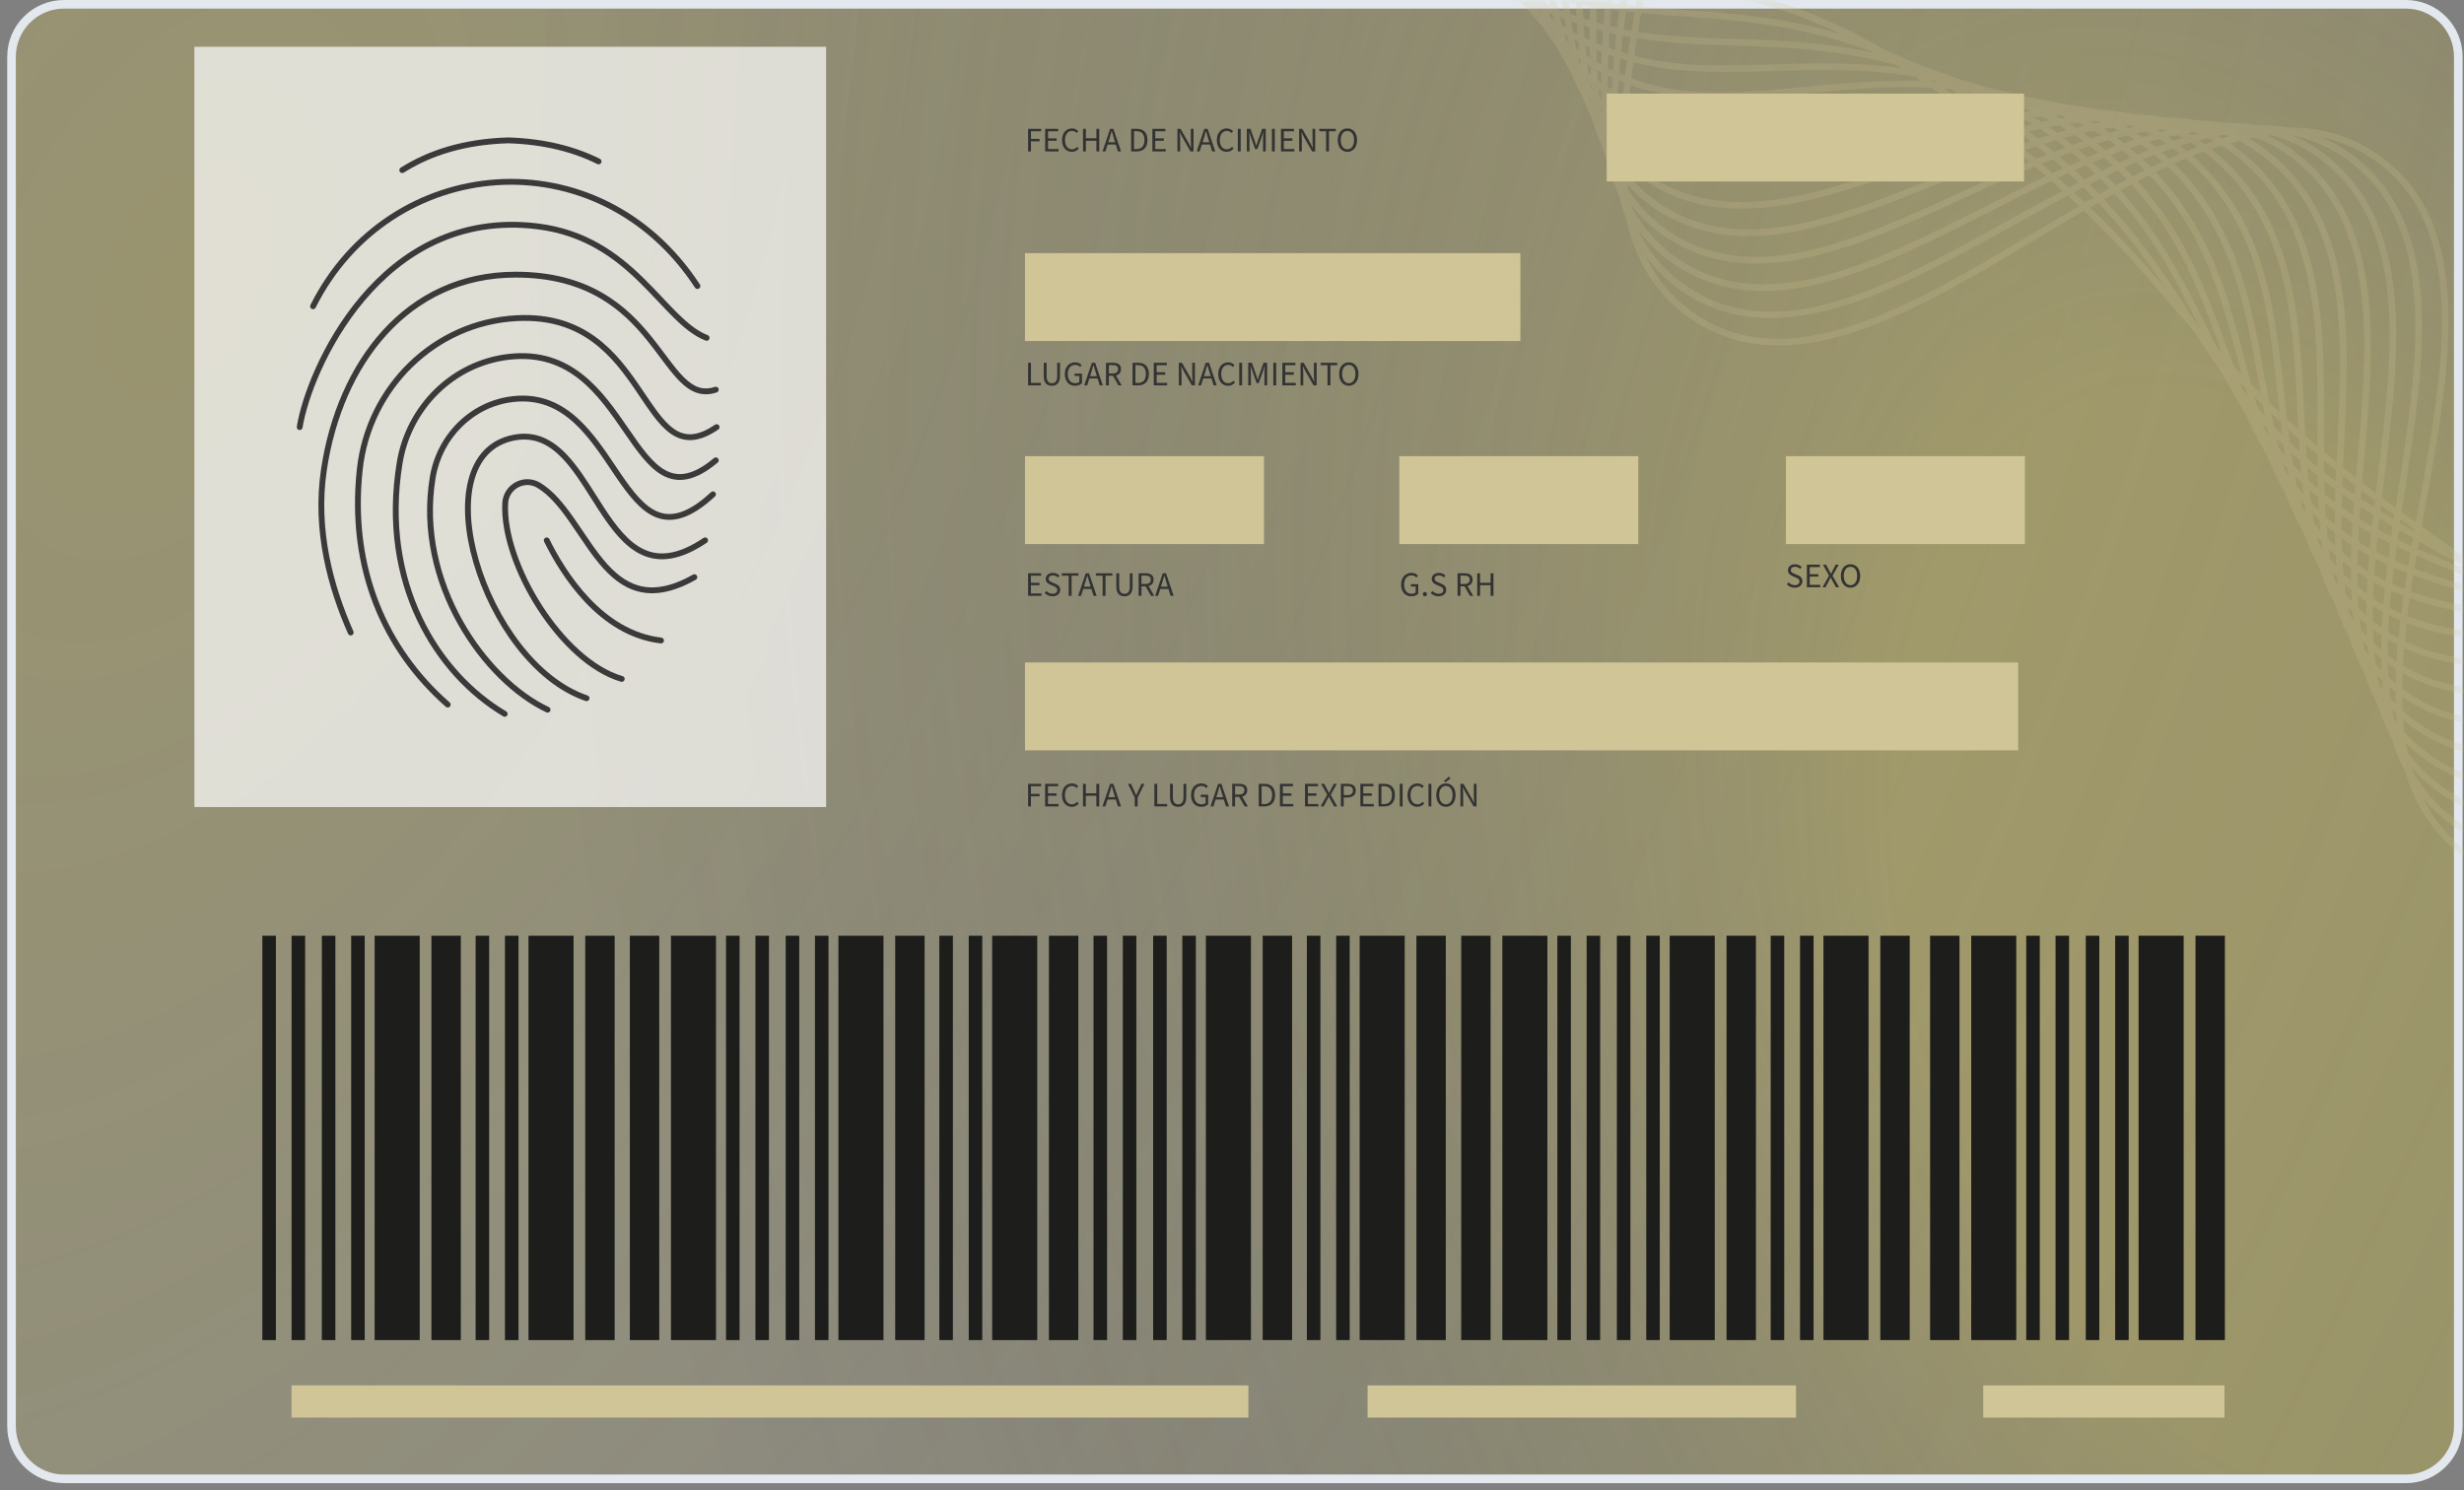 <svg width="286" height="173" viewBox="0 0 286 173" fill="none" xmlns="http://www.w3.org/2000/svg">
<rect x="0" y="0" width="286" height="173" fill="#808080" stroke="none"/>
<path d="M279.255 171.676H7.423C4.063 171.676 1.339 168.949 1.339 165.585V6.591C1.339 3.226 4.063 0.5 7.423 0.5H279.255C282.614 0.5 285.339 3.226 285.339 6.591V165.59C285.339 168.949 282.615 171.676 279.255 171.676Z" fill="url(#paint0_diamond_484_5753)" fill-opacity="0.2"/>
<path d="M279.255 171.676H7.423C4.063 171.676 1.339 168.949 1.339 165.585V6.591C1.339 3.226 4.063 0.5 7.423 0.5H279.255C282.614 0.5 285.339 3.226 285.339 6.591V165.59C285.339 168.949 282.615 171.676 279.255 171.676Z" fill="url(#paint1_diamond_484_5753)" fill-opacity="0.2"/>
<path d="M279.255 171.676H7.423C4.063 171.676 1.339 168.949 1.339 165.585V6.591C1.339 3.226 4.063 0.5 7.423 0.5H279.255C282.614 0.5 285.339 3.226 285.339 6.591V165.59C285.339 168.949 282.615 171.676 279.255 171.676Z" stroke="#E2E8EE"/>
<path d="M95.888 5.431H22.564V93.691H95.888V5.431Z" fill="white" fill-opacity="0.7"/>
<mask id="mask0_484_5753" style="mask-type:alpha" maskUnits="userSpaceOnUse" x="172" y="0" width="114" height="106">
<rect x="172.956" width="112.876" height="105.095" fill="#D9D9D9"/>
</mask>
<g mask="url(#mask0_484_5753)">
<g opacity="0.2">
<path d="M150.751 -13.652C135.097 -24.541 129.317 -33.833 123.72 -42.818C118.17 -51.734 112.428 -60.958 96.907 -71.757L34.557 -115.137L34.991 -115.769L97.346 -72.385C112.999 -61.496 118.779 -52.204 124.372 -43.224C129.922 -34.303 135.664 -25.084 151.185 -14.284C166.681 -3.501 177.321 -2.988 187.612 -2.497C198.013 -1.997 208.764 -1.485 224.443 9.427C240.071 20.299 246.733 28.066 253.173 35.572C259.584 43.044 266.212 50.768 281.759 61.59C297.386 72.462 304.193 80.114 310.778 87.513C317.333 94.879 324.11 102.496 339.662 113.317C355.209 124.134 364.243 127.522 372.975 130.795C381.753 134.084 390.835 137.485 406.458 148.357C422.027 159.187 430.614 163.725 438.915 168.112C447.238 172.508 455.847 177.058 471.453 187.914C487.06 198.773 494.322 205.267 501.346 211.547C508.353 217.814 515.598 224.291 531.167 235.125C544.32 244.276 551.182 251.513 557.239 257.9C565.438 266.547 572.522 274.019 592.55 282.905C606.176 288.95 614.596 291.497 622.025 293.748C633.376 297.183 641.576 299.661 660.688 312.96C680.047 326.43 686.211 333.283 694.738 342.767C700.169 348.808 706.328 355.652 717.279 365.969C745.157 392.239 759.15 405.427 774.032 416.223C789.575 427.501 799.44 429.919 809.922 432.504C819.881 434.96 830.176 437.502 845.629 448.255L845.195 448.888C829.857 438.216 819.63 435.691 809.739 433.251C799.648 430.761 789.208 428.219 773.585 416.846C758.66 406.016 744.655 392.82 716.755 366.524C705.783 356.186 699.615 349.325 694.172 343.275C685.674 333.829 679.536 327.003 660.249 313.588C641.239 300.361 633.087 297.892 621.803 294.479C614.72 292.334 605.907 289.668 592.239 283.606C572.062 274.651 564.94 267.132 556.681 258.426C550.654 252.069 543.817 244.862 530.728 235.753C515.121 224.893 507.855 218.4 500.831 212.115C493.828 205.852 486.583 199.371 471.015 188.537C455.446 177.707 446.863 173.17 438.558 168.783C430.235 164.387 421.626 159.837 406.02 148.981C390.473 138.164 381.438 134.776 372.702 131.504C363.923 128.214 354.842 124.814 339.219 113.941C323.591 103.068 316.784 95.417 310.199 88.017C303.644 80.652 296.867 73.035 281.316 62.214C265.688 51.341 259.026 43.574 252.586 36.068C246.175 28.596 239.547 20.872 224 10.05C208.5 -0.733 197.86 -1.245 187.573 -1.737C177.18 -2.224 166.43 -2.741 150.751 -13.652Z" fill="#D0C596"/>
<path d="M342.088 117.667C328.888 108.482 323.147 100.237 318.082 92.965C315.152 88.757 312.387 84.784 308.473 80.939C302.578 75.172 295.124 70.639 284.241 64.752C277.11 60.894 271.82 57.737 267.463 53.918C261.001 48.257 257.491 42.857 253.777 37.145C249.403 30.412 244.875 23.449 235.027 15.883C232.488 13.939 229.558 12.174 226.776 10.559C214.169 3.241 204.231 2.532 195.461 1.908C192.952 1.729 190.584 1.558 188.186 1.255C176.962 -0.176 168.188 -3.171 154.012 -14.894C152.675 -15.996 151.401 -17.09 150.162 -18.154C148.871 -19.26 147.615 -20.337 146.362 -21.362C133.942 -31.517 128.413 -37.703 121.41 -45.538C118.752 -48.512 116.005 -51.588 112.593 -55.202C111.571 -56.283 110.54 -57.406 109.48 -58.56C106.025 -62.315 102.107 -66.579 97.115 -70.966C94.789 -73.013 92.663 -74.914 90.687 -76.687C85.09 -81.702 80.673 -85.663 76.145 -88.815C70.587 -92.682 65.825 -94.933 60.317 -97.539C53.221 -100.893 45.175 -104.699 33.146 -113.069L33.581 -113.701C45.558 -105.366 53.57 -101.576 60.641 -98.231C66.182 -95.612 70.97 -93.348 76.58 -89.443C81.146 -86.265 85.58 -82.292 91.194 -77.259C93.17 -75.486 95.291 -73.585 97.617 -71.543C102.639 -67.126 106.57 -62.853 110.038 -59.077C111.098 -57.923 112.125 -56.804 113.147 -55.723C116.567 -52.1 119.319 -49.02 121.981 -46.042C128.962 -38.233 134.474 -32.064 146.844 -21.947C148.1 -20.922 149.361 -19.841 150.656 -18.726C151.891 -17.667 153.16 -16.577 154.494 -15.475C168.609 -3.812 176.945 -0.941 188.28 0.503C190.652 0.806 193.012 0.973 195.512 1.152C204.363 1.784 214.394 2.498 227.156 9.906C229.958 11.529 232.91 13.315 235.487 15.284C245.437 22.932 249.999 29.951 254.412 36.739C258.096 42.408 261.576 47.762 267.961 53.354C272.267 57.122 277.519 60.258 284.599 64.09C295.545 70.011 303.042 74.578 309.005 80.405C312.971 84.306 315.756 88.305 318.708 92.542C323.734 99.762 329.434 107.948 342.523 117.052C357.235 127.288 366.61 129.604 375.674 131.842C382.945 133.641 389.811 135.332 399.093 140.805C403.109 143.189 407.16 146.325 410.934 149.358C428.977 163.871 435.852 169.245 448.358 176.371C451.22 178.007 454.248 179.562 457.758 181.365C462.401 183.745 467.666 186.449 473.995 190.097C487.191 197.706 494.568 202.26 500.838 207.609C504.659 210.877 507.743 214.052 511.312 217.726C516.539 223.104 522.464 229.201 532.567 237.45C535.83 240.112 538.632 242.611 541.341 245.033C542.969 246.486 544.506 247.857 546.018 249.156C547.275 250.237 548.463 251.266 549.601 252.249C564.057 264.762 570.037 269.94 595.922 281.829C600.301 283.837 604.087 285.559 607.427 287.08C626.633 295.817 631.195 297.893 649.28 309.013C651.171 310.184 653.207 311.363 655.358 312.61C657.147 313.653 659.03 314.742 661.002 315.926C682.121 328.61 688.604 333.006 698.894 343.806C701.727 346.779 704.589 350.18 707.903 354.119C710.906 357.69 714.314 361.732 718.437 366.346C720.013 368.106 721.538 369.823 723.02 371.498C729.264 378.547 734.657 384.626 740.313 389.723C754.11 402.155 764.869 408.397 775.275 414.433L775.454 414.54C781.332 417.949 786.456 420.628 791.112 423.016C798.071 426.583 803.507 428.831 808.758 431.005C818.474 435.025 827.658 438.823 844.206 450.337L843.771 450.969C827.291 439.502 818.146 435.717 808.469 431.714C803.2 429.535 797.752 427.28 790.766 423.7C786.098 421.307 780.97 418.624 775.075 415.207L774.892 415.1C764.456 409.046 753.662 402.783 739.802 390.3C734.116 385.173 728.711 379.073 722.449 372.011C720.967 370.336 719.446 368.619 717.87 366.858C713.734 362.24 710.327 358.19 707.32 354.614C704.014 350.688 701.156 347.296 698.341 344.34C688.118 333.608 681.665 329.233 660.606 316.588C658.638 315.404 656.76 314.315 654.975 313.277C652.82 312.025 650.78 310.842 648.88 309.671C630.833 298.576 626.279 296.504 607.112 287.781C603.772 286.26 599.986 284.538 595.607 282.53C569.62 270.598 563.614 265.394 549.102 252.83C547.969 251.847 546.781 250.818 545.524 249.737C544.004 248.434 542.462 247.063 540.835 245.606C538.13 243.192 535.336 240.693 532.086 238.044C521.944 229.769 516.006 223.655 510.763 218.264C507.206 214.603 504.135 211.441 500.34 208.199C494.125 202.897 486.765 198.356 473.612 190.768C467.299 187.128 462.043 184.437 457.409 182.057C453.891 180.25 450.849 178.691 447.978 177.046C435.426 169.903 428.534 164.507 410.453 149.969C406.7 146.949 402.679 143.834 398.701 141.472C389.517 136.063 382.702 134.38 375.487 132.598C366.359 130.317 356.916 127.984 342.088 117.667Z" fill="#D0C596"/>
<path d="M344.942 121.385C332.475 112.708 327.721 103.75 323.526 95.842C320.676 90.468 317.98 85.392 313.239 80.966C307.144 75.284 299.358 72.157 288.573 67.838L287.146 67.265C279.504 64.202 273.724 61.729 269.026 57.721C262.032 51.775 258.944 45.46 255.673 38.774C252.01 31.281 248.223 23.531 238.405 16.102C235.692 14.039 232.531 12.471 229.533 11.044C218.603 5.836 209.334 5.541 201.156 5.281C196.867 5.144 192.808 5.016 188.838 4.225C177.354 1.94 170.884 -2.866 157.258 -16.144C156.777 -16.614 156.304 -17.08 155.835 -17.541C153.748 -19.596 151.776 -21.532 149.625 -23.258C142.627 -28.871 137.362 -32.571 132.715 -35.835C125.653 -40.795 120.073 -44.712 112.053 -52.748C109.378 -55.431 106.933 -58.499 104.351 -61.741C102.179 -64.471 99.934 -67.287 97.311 -70.196C95.407 -72.311 93.686 -74.284 92.025 -76.194C86.858 -82.132 82.773 -86.823 77.755 -90.314C71.775 -94.475 66.391 -96.051 60.155 -97.871C52.433 -100.131 43.68 -102.69 31.719 -111.012L32.154 -111.644C44.012 -103.391 52.701 -100.849 60.368 -98.61C66.404 -96.846 72.103 -95.175 78.19 -90.946C83.288 -87.4 87.399 -82.679 92.6 -76.702C94.261 -74.797 95.977 -72.823 97.877 -70.713C100.518 -67.786 102.767 -64.954 104.948 -62.22C107.516 -58.99 109.948 -55.944 112.593 -53.287C120.563 -45.298 126.122 -41.397 133.15 -36.459C137.805 -33.186 143.083 -29.482 150.102 -23.856C152.283 -22.104 154.268 -20.152 156.372 -18.084C156.841 -17.623 157.313 -17.157 157.795 -16.691C171.293 -3.529 177.695 1.23 188.991 3.478C192.901 4.259 196.926 4.383 201.186 4.52C209.436 4.781 218.79 5.08 229.865 10.356C232.897 11.804 236.092 13.393 238.869 15.495C248.828 23.04 252.657 30.871 256.363 38.445C259.596 45.059 262.65 51.305 269.525 57.149C274.142 61.066 279.858 63.523 287.436 66.561L288.862 67.133C299.72 71.482 307.566 74.622 313.768 80.411C318.602 84.922 321.324 90.058 324.207 95.487C328.36 103.318 333.067 112.192 345.385 120.762C359.561 130.626 369.345 131.92 378.805 133.168C386.745 134.219 394.241 135.21 403.859 140.999C407.829 143.395 411.433 146.642 415.402 150.333C420.275 154.871 424.138 158.651 427.542 161.988C435.916 170.195 440.972 175.151 449.904 180.358C454.07 182.806 458.747 184.724 464.165 186.946C467.819 188.445 471.964 190.142 476.525 192.248L480.257 193.961C491.182 198.972 498.406 202.279 504.629 207.457C509.566 211.575 513.097 215.967 517.186 221.051C521.441 226.344 526.263 232.338 533.973 239.737C535.753 241.446 537.402 243.112 539.003 244.727C541.716 247.47 544.276 250.054 546.943 252.293C559.879 263.14 567.26 266.383 580.682 272.265C585.887 274.547 591.786 277.136 599.308 280.712C617.645 289.401 624.218 294.429 631.825 300.265C636.434 303.794 641.2 307.447 649.106 312.385C651.879 314.12 654.971 315.666 658.251 317.311C659.256 317.815 660.278 318.328 661.322 318.862C666.016 321.25 670.054 323.224 673.619 324.958C685.916 330.952 692.689 334.255 701.199 342.752C705.267 346.815 708.794 351.732 713.257 357.961C715.23 360.712 717.27 363.557 719.613 366.693C720.967 368.5 722.27 370.273 723.54 372.003C729.188 379.693 734.065 386.337 740.058 391.6C751.938 402.037 761.973 406.356 771.68 410.539C773.431 411.295 775.169 412.042 776.902 412.82C783.509 415.785 788.543 418.079 793.25 420.582C810.416 429.712 815.953 433.595 832.424 445.13C835.465 447.262 838.881 449.65 842.809 452.384L842.374 453.017C838.447 450.282 835.031 447.89 831.99 445.758C815.544 434.249 810.019 430.366 792.896 421.262C788.211 418.767 783.185 416.481 776.596 413.52C774.866 412.743 773.133 412 771.386 411.243C761.619 407.04 751.529 402.682 739.56 392.177C733.507 386.858 728.604 380.185 722.931 372.456C721.661 370.726 720.358 368.953 719.008 367.15C716.661 364.01 714.616 361.165 712.64 358.409C708.197 352.211 704.687 347.319 700.662 343.295C692.241 334.887 685.507 331.606 673.287 325.651C669.717 323.912 665.675 321.938 660.977 319.546C659.933 319.016 658.907 318.503 657.91 317.999C654.618 316.35 651.504 314.791 648.701 313.039C640.77 308.079 635.769 304.251 631.361 300.876C623.779 295.07 617.237 290.059 598.981 281.408C591.467 277.836 585.576 275.252 580.371 272.97C566.89 267.058 559.457 263.802 546.449 252.883C543.757 250.623 541.18 248.021 538.454 245.27C536.861 243.659 535.217 241.997 533.44 240.297C525.697 232.863 520.858 226.844 516.586 221.533C512.522 216.484 509.017 212.122 504.14 208.05C497.993 202.958 490.812 199.656 479.937 194.666L476.206 192.948C471.657 190.851 467.525 189.155 463.879 187.659C458.431 185.425 453.733 183.498 449.521 181.02C440.503 175.774 435.426 170.784 427.009 162.539C423.606 159.207 419.751 155.43 414.883 150.897C410.947 147.236 407.378 144.011 403.463 141.661C393.982 135.953 386.562 134.971 378.703 133.933C369.145 132.664 359.271 131.357 344.942 121.385Z" fill="#D0C596"/>
<path d="M347.78 125.109C335.654 116.672 331.769 106.901 328.34 98.284C325.793 91.876 323.387 85.823 317.994 80.999C311.98 75.608 304.368 73.596 294.733 71.045C293.225 70.644 291.662 70.229 290.044 69.785C282.432 67.704 275.855 65.914 270.578 61.54C263.115 55.366 260.5 48.163 257.736 40.542C254.733 32.271 251.628 23.718 241.771 16.336C238.841 14.144 235.476 12.764 232.277 11.542C222.386 7.757 213.51 8.018 205.681 8.24C199.982 8.407 194.602 8.56 189.478 7.206C179.127 4.472 174.054 -1.496 165.65 -11.386C164.074 -13.236 162.375 -15.236 160.496 -17.384L160.173 -17.752C157.813 -20.456 155.581 -23.007 152.872 -25.143C144.23 -31.944 137.785 -34.819 131.545 -37.592C125.037 -40.488 118.89 -43.227 111.496 -50.276C107.803 -53.8 104.949 -58.184 101.925 -62.823C100.532 -64.964 99.088 -67.177 97.495 -69.419C95.966 -71.573 94.573 -73.628 93.231 -75.61C88.559 -82.514 84.866 -87.961 79.345 -91.801C72.935 -96.262 66.912 -97.124 59.939 -98.124C51.612 -99.316 42.177 -100.67 30.276 -108.95L30.711 -109.582C42.463 -101.405 51.804 -100.068 60.046 -98.885C66.823 -97.915 73.22 -96.996 79.78 -92.434C85.415 -88.512 89.329 -82.732 93.862 -76.041C95.203 -74.059 96.592 -72.013 98.117 -69.864C99.723 -67.608 101.167 -65.387 102.564 -63.242C105.562 -58.641 108.395 -54.296 112.024 -50.831C119.325 -43.868 125.411 -41.163 131.856 -38.292C137.84 -35.631 144.626 -32.606 153.345 -25.745C156.109 -23.566 158.363 -20.986 160.748 -18.256L161.072 -17.889C162.954 -15.735 164.654 -13.736 166.23 -11.878C174.821 -1.774 179.549 3.797 189.674 6.471C194.687 7.8 200.016 7.646 205.659 7.48C213.561 7.253 222.518 6.992 232.549 10.829C235.795 12.072 239.22 13.482 242.227 15.725C252.266 23.248 255.41 31.908 258.451 40.285C261.181 47.804 263.763 54.909 271.059 60.954C276.222 65.218 282.713 66.995 290.239 69.05C291.858 69.494 293.417 69.904 294.925 70.306C304.658 72.886 312.337 74.924 318.497 80.431C324.025 85.374 326.462 91.509 329.047 98.002C332.6 106.94 336.271 116.176 348.211 124.481C361.99 134.068 372.204 134.372 382.078 134.671C390.639 134.927 398.728 135.17 408.588 141.207C412.609 143.676 415.927 147.098 419.833 151.324C425.187 157.104 429.055 161.918 432.471 166.169C438.626 173.825 443.056 179.349 451.417 184.356C456.354 187.316 462.027 189.051 468.604 191.063C471.884 192.067 475.279 193.105 479.023 194.413C481.148 195.156 483.167 195.844 485.084 196.493C495.025 199.868 502.198 202.325 508.383 207.315C514.104 211.98 517.626 217.38 521.707 223.63C525.195 228.974 529.148 235.028 535.328 242.039C536.41 243.265 537.441 244.474 538.446 245.653C541.534 249.272 544.448 252.685 547.809 255.445C558.287 264.045 565.928 266.347 575.602 269.27C582.881 271.465 591.136 273.956 602.632 279.612C618.98 287.614 624.705 293.783 630.757 300.307C635.174 305.07 639.736 309.996 648.877 315.776C652.152 317.848 655.867 319.408 659.794 321.053L661.587 321.804C668.257 324.62 673.701 326.525 678.501 328.208C688.775 331.801 695.569 334.177 703.449 341.704C708.356 346.386 711.968 352.444 716.543 360.113C717.85 362.305 719.23 364.616 720.73 367.042C721.841 368.841 722.91 370.618 723.954 372.361C729.01 380.76 733.372 388.019 739.744 393.479C751.048 403.164 761.177 406.086 770.97 408.905C773.372 409.597 775.864 410.311 778.279 411.11C785.72 413.575 790.815 415.681 795.317 418.159C806.311 424.213 811.716 429.314 817.973 435.231C823.514 440.468 829.801 446.407 841.34 454.438L840.906 455.07C829.32 447.009 823.016 441.049 817.453 435.794C811.23 429.916 805.859 424.832 794.955 418.838C790.495 416.386 785.435 414.293 778.041 411.845C775.638 411.05 773.266 410.366 770.757 409.644C760.883 406.799 750.674 403.856 739.245 394.064C732.78 388.523 728.175 380.867 723.298 372.759C722.254 371.024 721.185 369.247 720.078 367.453C718.574 365.022 717.194 362.706 715.887 360.51C711.342 352.889 707.751 346.869 702.921 342.26C695.16 334.847 688.434 332.493 678.25 328.93C673.437 327.247 667.981 325.338 661.289 322.509L659.496 321.757C655.534 320.1 651.79 318.528 648.459 316.422C639.242 310.59 634.638 305.626 630.191 300.828C624.189 294.356 618.511 288.238 602.291 280.3C590.85 274.67 582.63 272.187 575.376 270.004C565.622 267.061 557.916 264.741 547.319 256.039C543.907 253.236 540.968 249.797 537.858 246.153C536.853 244.974 535.822 243.769 534.745 242.547C528.526 235.498 524.556 229.414 521.055 224.049C517.008 217.854 513.511 212.497 507.889 207.908C501.815 202.983 494.689 200.569 484.828 197.215C482.907 196.561 480.888 195.878 478.759 195.13C475.032 193.827 471.645 192.789 468.37 191.789C461.751 189.764 456.03 188.013 451.013 185.005C442.566 179.93 438.072 174.359 431.866 166.639C428.459 162.401 424.6 157.595 419.263 151.836C415.395 147.658 412.111 144.266 408.179 141.856C398.493 135.922 390.507 135.683 382.048 135.427C372.072 135.136 361.743 134.824 347.78 125.109Z" fill="#D0C596"/>
<path d="M350.632 128.822C338.706 120.521 335.635 109.93 332.926 100.583C330.779 93.175 328.751 86.177 322.763 81.021C316.48 75.612 308.779 74.54 299.025 73.177C297.078 72.908 295.055 72.621 292.955 72.293L292.763 72.263C284.73 71.002 277.791 69.9 272.143 65.346C264.246 58.968 262.138 50.889 259.902 42.34C257.538 33.288 255.093 23.923 245.155 16.554C241.999 14.204 238.276 12.982 235.043 12.021C225.847 9.291 217.584 10.081 209.589 10.85C202.697 11.512 196.184 12.136 190.145 10.175C180.829 7.155 176.808 0.926 171.237 -7.691C169.133 -10.946 166.743 -14.642 163.762 -18.645C161.342 -21.887 159.097 -24.763 156.146 -27.048C147.001 -34.131 139.632 -35.883 132.501 -37.579C125.345 -39.279 118.586 -40.894 110.966 -47.832C106.438 -51.964 103.571 -57.487 100.534 -63.332C99.635 -65.066 98.703 -66.861 97.706 -68.663C96.505 -70.834 95.414 -72.936 94.358 -74.965C90.409 -82.561 86.993 -89.114 80.962 -93.314C74.113 -98.082 67.115 -98.201 59.707 -98.334C50.801 -98.492 40.702 -98.667 28.86 -106.908L29.295 -107.54C40.949 -99.431 50.92 -99.256 59.72 -99.103C67.246 -98.97 74.356 -98.846 81.397 -93.946C87.585 -89.64 91.036 -83.005 95.035 -75.319C96.092 -73.294 97.178 -71.197 98.375 -69.035C99.376 -67.224 100.308 -65.425 101.211 -63.682C104.214 -57.902 107.051 -52.438 111.477 -48.396C118.948 -41.582 125.618 -39.997 132.676 -38.322C139.883 -36.609 147.324 -34.824 156.61 -27.655C159.634 -25.309 161.913 -22.392 164.371 -19.102C167.374 -15.078 169.767 -11.378 171.876 -8.105C177.362 0.379 181.323 6.51 190.379 9.445C196.27 11.354 202.706 10.739 209.517 10.085C217.205 9.346 225.92 8.509 235.261 11.286C238.558 12.264 242.353 13.503 245.615 15.934C255.77 23.47 258.249 32.963 260.647 42.144C262.849 50.569 264.928 58.528 272.629 64.744C278.124 69.2 284.96 70.259 292.883 71.502L293.074 71.532C295.17 71.861 297.189 72.143 299.131 72.412C309.009 73.792 316.821 74.873 323.261 80.435C329.424 85.741 331.482 92.846 333.663 100.365C336.47 110.037 339.366 120.043 351.071 128.185C364.505 137.533 375.158 136.875 385.458 136.243C394.628 135.679 403.292 135.145 413.353 141.403C417.561 144.039 420.675 147.731 424.3 152.297C429.33 158.633 432.746 164.123 435.762 168.963C440.733 176.948 444.638 183.241 452.961 188.338C458.529 191.747 465.011 193.071 472.521 194.605C475.392 195.19 478.361 195.797 481.542 196.566C483.928 197.142 486.194 197.655 488.345 198.142C498.065 200.334 505.732 202.073 512.168 207.169C518.544 212.262 521.845 218.61 525.67 225.967C528.499 231.405 531.702 237.566 536.715 244.341C537.367 245.221 537.997 246.089 538.619 246.943C541.797 251.314 544.799 255.44 548.718 258.589C558.613 266.565 566.663 267.843 575.979 269.334C584.199 270.649 593.519 272.145 605.999 278.502C621.474 286.328 626.44 293.852 631.241 301.123C635.104 306.971 639.095 313.025 648.683 319.156C652.38 321.522 656.602 322.954 661.074 324.47L661.896 324.748C669.303 327.26 675.411 328.584 680.8 329.751C690.72 331.904 697.897 333.459 705.743 340.653C711.357 345.788 714.76 352.799 719.075 361.672C719.97 363.514 720.894 365.423 721.886 367.397C722.776 369.174 723.628 370.93 724.463 372.656C728.706 381.418 732.71 389.693 739.478 395.354C750.54 404.599 760.941 406.252 770.994 407.842C773.864 408.294 776.829 408.764 779.708 409.405C787.214 411.08 792.687 413.028 797.445 415.732C807.897 421.666 812.506 427.784 817.383 434.265C822.235 440.703 827.729 448.004 839.924 456.489L839.49 457.121C827.197 448.568 821.655 441.216 816.774 434.731C811.735 428.04 807.382 422.264 797.066 416.403C792.376 413.741 786.971 411.815 779.542 410.157C776.684 409.521 773.86 409.076 770.874 408.602C760.715 406.996 750.207 405.338 738.988 395.944C732.096 390.176 728.054 381.833 723.777 372.993C722.943 371.268 722.095 369.512 721.205 367.739C720.212 365.765 719.284 363.851 718.389 362.01C714.113 353.209 710.735 346.258 705.232 341.217C697.518 334.172 690.439 332.63 680.638 330.498C675.232 329.323 669.103 327.995 661.653 325.47L660.831 325.192C656.312 323.663 652.048 322.219 648.27 319.801C638.563 313.58 634.512 307.458 630.602 301.546C625.853 294.36 620.941 286.926 605.65 279.185C593.276 272.884 584.021 271.397 575.855 270.09C566.433 268.582 558.306 267.266 548.233 259.187C544.237 255.97 541.205 251.805 537.997 247.392C537.375 246.537 536.745 245.67 536.097 244.794C531.046 237.972 527.826 231.781 524.989 226.317C521.202 219.037 517.935 212.757 511.686 207.767C505.391 202.765 497.792 201.064 488.174 198.89C486.019 198.403 483.749 197.89 481.359 197.313C478.19 196.549 475.23 195.942 472.367 195.357C464.786 193.81 458.239 192.473 452.561 188.995C444.114 183.805 440.136 177.443 435.11 169.369C432.107 164.546 428.704 159.073 423.699 152.772C420.125 148.265 417.071 144.612 412.948 142.053C403.096 135.918 394.552 136.448 385.504 137.003C375.069 137.657 364.284 138.323 350.632 128.822Z" fill="#D0C596"/>
<path d="M353.492 132.543C341.698 124.336 339.504 113.412 337.383 102.852C335.696 94.448 334.099 86.51 327.54 81.046C320.857 75.501 312.436 75.283 302.669 75.031C300.479 74.976 298.218 74.916 295.875 74.8C287.275 74.365 279.847 73.963 273.721 69.157C265.407 62.586 263.822 53.64 262.14 44.165C260.394 34.33 258.588 24.158 248.548 16.776C245.443 14.482 242.014 13.418 237.814 12.504C229.108 10.603 220.981 11.931 213.122 13.213C205.161 14.512 197.643 15.738 190.815 13.149C181.76 9.714 178.518 2.802 174.404 -5.961C172.436 -10.152 170.204 -14.902 167.026 -19.896C164.999 -23.084 162.746 -26.403 159.419 -28.945C149.954 -36.156 141.755 -36.742 133.82 -37.301C125.897 -37.861 118.418 -38.378 110.44 -45.376C105.141 -50.015 102.487 -56.62 99.676 -63.614C99.109 -65.023 98.539 -66.455 97.93 -67.894C97.018 -70.064 96.187 -72.192 95.382 -74.247C92.03 -82.834 89.138 -90.251 82.583 -94.809C75.286 -99.884 67.589 -99.197 59.441 -98.462C49.968 -97.612 39.234 -96.646 27.444 -104.849L27.879 -105.481C39.439 -97.436 49.572 -98.346 59.369 -99.226C67.662 -99.974 75.495 -100.675 83.017 -95.441C89.764 -90.746 92.699 -83.231 96.094 -74.529C96.894 -72.478 97.725 -70.355 98.632 -68.198C99.241 -66.754 99.817 -65.318 100.383 -63.908C103.156 -57.005 105.775 -50.481 110.938 -45.961C118.72 -39.151 126.08 -38.626 133.871 -38.075C141.921 -37.506 150.223 -36.917 159.883 -29.564C163.312 -26.945 165.612 -23.562 167.674 -20.319C170.877 -15.283 173.117 -10.511 175.098 -6.298C179.14 2.302 182.331 9.09 191.088 12.418C197.724 14.934 205.144 13.726 213.003 12.444C220.93 11.149 229.133 9.812 237.98 11.743C242.278 12.679 245.809 13.802 249.004 16.144C259.286 23.71 261.122 34.031 262.894 44.015C264.551 53.341 266.114 62.151 274.198 68.537C280.128 73.228 287.445 73.591 295.913 74.019C298.247 74.134 300.505 74.194 302.69 74.249C312.602 74.506 321.167 74.698 328.029 80.44C334.802 86.075 336.421 94.141 338.133 102.685C340.224 113.1 342.388 123.866 353.931 131.898C367.055 141.028 378.146 139.426 388.871 137.879C398.647 136.465 407.881 135.132 418.121 141.604C422.589 144.441 425.579 148.564 428.77 153.28C433.255 159.919 436.1 165.956 438.613 171.275C442.536 179.575 445.68 186.236 453.078 191.388C453.539 191.708 454.016 192.025 454.514 192.332C460.656 196.164 467.872 196.929 476.22 197.813C478.737 198.078 481.34 198.356 484.07 198.728C486.481 199.061 488.777 199.33 490.996 199.591C501.138 200.782 509.129 201.71 515.965 207.02C522.942 212.484 525.881 219.772 529.289 228.21C531.525 233.747 534.059 240.027 538.118 246.636L539.111 248.255C542.237 253.381 545.193 258.226 549.64 261.734C559.403 269.441 567.786 269.705 577.501 270.026C586.459 270.321 596.609 270.658 609.383 277.391C624.245 285.183 628.249 293.771 632.116 302.088C635.481 309.321 638.68 316.174 648.511 322.531C652.647 325.209 657.511 326.47 662.218 327.683C669.906 329.67 676.448 330.289 682.216 330.832C692.153 331.767 700.008 332.493 708.054 339.598C714.324 345.122 717.514 353.397 721.203 362.984C721.799 364.535 722.412 366.12 723.055 367.747C723.741 369.482 724.393 371.204 725.036 372.9C728.644 382.397 732.047 391.364 739.22 397.234C750.184 406.193 760.909 406.616 771.302 407.034C774.544 407.167 777.896 407.299 781.142 407.701C788.8 408.653 794.657 410.435 799.568 413.306C809.957 419.355 813.701 426.438 817.688 433.928C821.888 441.823 826.228 449.987 838.516 458.535L838.082 459.168C825.64 450.512 821.057 441.895 817.015 434.286C813.087 426.896 809.365 419.932 799.189 413.964C794.303 411.11 788.711 409.41 781.056 408.461C777.841 408.06 774.65 407.931 771.277 407.795C760.756 407.376 749.852 406.945 738.743 397.823C731.408 391.83 727.967 382.764 724.325 373.173C723.682 371.481 723.03 369.76 722.344 368.029C721.701 366.402 721.092 364.812 720.491 363.262C716.837 353.769 713.68 345.571 707.551 340.175C699.701 333.25 691.944 332.523 682.143 331.596C676.346 331.049 669.778 330.43 662.03 328.426C657.264 327.196 652.336 325.923 648.098 323.176C638.024 316.657 634.689 309.424 631.426 302.413C627.61 294.211 623.665 285.717 609.03 278.07C596.409 271.419 586.352 271.085 577.476 270.791C568.041 270.479 559.143 270.171 549.167 262.336C544.614 258.739 541.624 253.839 538.455 248.652L537.467 247.033C533.378 240.373 530.826 234.063 528.582 228.496C525.217 220.157 522.312 212.958 515.496 207.622C508.869 202.461 500.938 201.53 490.911 200.347C488.688 200.086 486.392 199.817 483.972 199.484C481.251 199.112 478.657 198.834 476.143 198.569C467.697 197.672 460.4 196.899 454.109 192.973C445.475 187.569 442.144 180.528 437.923 171.591C435.423 166.298 432.586 160.291 428.135 153.699C424.996 149.051 422.04 144.984 417.712 142.241C407.711 135.918 398.613 137.234 388.978 138.627C378.104 140.22 366.863 141.848 353.492 132.543Z" fill="#D0C596"/>
<path d="M356.34 136.261C344.639 128.119 343.161 116.421 341.734 105.109C340.546 95.706 339.426 86.824 332.3 81.069C325.191 75.302 316.28 76.011 305.981 76.81C303.655 76.989 301.248 77.177 298.778 77.297C290.114 77.716 281.932 78.057 275.283 72.961C266.559 66.211 265.46 55.932 264.391 45.99C263.25 35.374 262.074 24.399 251.924 16.995C248.384 14.432 244.368 13.535 240.568 12.979C232.224 11.766 224.178 13.603 216.4 15.38C207.455 17.422 199.004 19.353 191.474 16.119C182.38 12.206 179.777 4.243 176.766 -4.985C175.156 -9.928 173.328 -15.525 170.283 -21.147C168.405 -24.624 166.181 -28.204 162.676 -30.836C152.99 -38.158 143.96 -37.539 135.24 -36.967C126.513 -36.39 118.258 -35.843 109.888 -42.918C103.848 -48.014 101.557 -55.687 99.137 -63.809C98.809 -64.902 98.481 -66.013 98.136 -67.124C97.476 -69.273 96.88 -71.4 96.3 -73.455C93.6 -83.068 91.27 -91.368 84.182 -96.299C76.434 -101.69 68.022 -100.152 59.115 -98.524C48.612 -96.606 37.746 -94.62 26.007 -102.788L26.441 -103.42C37.92 -95.436 48.624 -97.388 58.975 -99.281C68.043 -100.938 76.605 -102.502 84.612 -96.931C91.926 -91.843 94.294 -83.418 97.029 -73.66C97.604 -71.61 98.2 -69.482 98.86 -67.346C99.205 -66.231 99.533 -65.12 99.861 -64.022C102.251 -56.012 104.508 -48.45 110.369 -43.499C118.514 -36.62 126.606 -37.163 135.181 -37.727C144.036 -38.312 153.198 -38.932 163.127 -31.447C166.748 -28.726 169.026 -25.06 170.947 -21.51C174.023 -15.824 175.863 -10.189 177.486 -5.22C180.561 4.204 182.985 11.655 191.768 15.419C199.064 18.555 207.4 16.653 216.221 14.641C224.071 12.847 232.186 10.993 240.67 12.232C244.572 12.8 248.704 13.71 252.367 16.384C262.79 23.984 263.987 35.135 265.145 45.918C266.244 56.145 267.279 65.809 275.743 72.358C282.183 77.357 290.212 76.947 298.731 76.536C301.189 76.417 303.591 76.233 305.912 76.054C316.378 75.238 325.408 74.528 332.773 80.48C340.137 86.431 341.279 95.462 342.484 105.023C343.89 116.165 345.346 127.691 356.766 135.638C369.6 144.566 381.122 142.037 392.269 139.594C402.649 137.317 412.45 135.163 422.86 141.837C427.601 144.891 430.459 149.467 433.206 154.298C437.082 161.117 439.327 167.615 441.312 173.348C444.69 183.123 447.335 190.851 456.033 196.354C462.728 200.609 470.634 200.694 479.788 200.801C481.977 200.822 484.239 200.852 486.569 200.933C488.899 201.015 491.148 201.049 493.32 201.079C503.594 201.232 512.487 201.378 519.729 206.91C527.281 212.716 529.755 220.953 532.626 230.484C534.402 236.397 536.242 242.51 539.484 248.974L539.761 249.529C542.73 255.459 545.536 261.056 550.524 264.918C560.308 272.526 569.581 271.749 579.403 270.967C589.017 270.198 599.917 269.331 612.729 276.324C627.101 284.096 630.142 293.776 633.102 303.132C635.748 311.489 638.214 319.375 648.296 325.954C652.487 328.697 657.207 329.714 662.497 330.671C670.253 332.072 677.115 331.948 683.164 331.837C693.254 331.653 701.991 331.512 710.322 338.587C717.235 344.457 719.914 353.612 723.019 364.216C723.399 365.502 723.782 366.813 724.178 368.142C724.676 369.812 725.153 371.47 725.622 373.11C728.557 383.376 731.33 393.074 738.929 399.149C749.799 407.852 760.946 407.117 771.714 406.403C775.283 406.168 778.976 405.921 782.55 406.04C790.498 406.309 796.576 407.86 801.67 410.915C812.093 417.186 815.049 425.269 818.18 433.835C821.46 442.824 824.854 452.12 837.079 460.626L836.645 461.258C824.22 452.616 820.782 443.204 817.46 434.1C814.38 425.662 811.471 417.682 801.278 411.573C796.303 408.582 790.344 407.07 782.528 406.805C778.993 406.685 775.321 406.929 771.769 407.164C760.856 407.886 749.581 408.621 738.46 399.743C730.669 393.51 727.867 383.701 724.894 373.316C724.425 371.679 723.952 370.022 723.454 368.355C723.054 367.023 722.67 365.711 722.291 364.425C719.22 353.941 716.571 344.888 709.836 339.168C701.688 332.26 693.531 332.409 683.185 332.597C677.103 332.709 670.202 332.837 662.369 331.418C656.998 330.444 652.198 329.415 647.887 326.591C637.617 319.888 634.955 311.472 632.387 303.354C629.469 294.139 626.445 284.604 612.376 276.991C599.764 270.104 589.447 270.929 579.476 271.723C569.5 272.522 560.057 273.24 550.064 265.516C544.94 261.547 542.099 255.874 539.088 249.867L538.807 249.312C535.535 242.792 533.602 236.371 531.898 230.702C529.069 221.295 526.625 213.169 519.273 207.517C512.215 202.117 503.875 202.001 493.316 201.843C491.139 201.813 488.89 201.779 486.552 201.694C484.23 201.613 481.973 201.587 479.788 201.561C470.515 201.459 462.511 201.369 455.628 196.999C455.266 196.768 454.917 196.537 454.572 196.298C446.496 190.68 443.748 182.734 440.592 173.596C438.62 167.897 436.388 161.433 432.546 154.674C429.845 149.932 427.043 145.408 422.451 142.482C412.314 135.979 402.657 138.098 392.439 140.341C381.134 142.819 369.446 145.382 356.34 136.261Z" fill="#D0C596"/>
<path d="M359.187 139.982C347.554 131.886 346.77 119.429 346.016 107.381C345.365 96.97 344.747 87.135 337.059 81.099C329.477 75.118 320.017 76.733 309.108 78.604C306.697 79.018 304.206 79.445 301.675 79.8C293.007 81.005 284.058 82.269 276.843 76.775C267.719 69.846 267.187 58.653 266.671 47.827C266.126 36.437 265.568 24.659 255.299 17.23C251.452 14.431 247.078 13.765 243.321 13.47C235.249 12.838 227.246 15.162 219.506 17.413C209.633 20.284 200.309 22.993 192.139 19.101C182.854 14.658 180.988 5.84 178.837 -4.383C177.602 -10.253 176.324 -16.32 173.547 -22.395C171.937 -25.906 169.777 -29.884 165.939 -32.729C156.019 -40.069 146.218 -38.325 136.737 -36.621C127.178 -34.899 118.153 -33.246 109.348 -40.457C102.567 -45.986 100.757 -54.748 98.84 -64.018L98.355 -66.351C97.907 -68.466 97.516 -70.576 97.132 -72.618C95.139 -83.282 93.422 -92.488 85.789 -97.798C77.586 -103.506 68.449 -101.092 58.772 -98.537C47.714 -95.615 36.273 -92.599 24.585 -100.733L25.02 -101.366C36.422 -93.432 47.684 -96.406 58.576 -99.285C68.428 -101.887 77.73 -104.343 86.224 -98.431C94.112 -92.941 95.944 -83.141 97.882 -72.763C98.261 -70.726 98.657 -68.62 99.1 -66.513L99.586 -64.176C101.473 -55.042 103.257 -46.413 109.825 -41.055C118.353 -34.096 127.217 -35.694 136.596 -37.381C145.984 -39.073 155.687 -40.821 165.59 -33.929C165.859 -33.742 166.123 -33.549 166.391 -33.353C170.365 -30.401 172.588 -26.321 174.237 -22.719C177.052 -16.572 178.339 -10.462 179.582 -4.55C181.691 5.477 183.505 14.145 192.467 18.4C200.373 22.168 209.565 19.498 219.293 16.67C227.101 14.402 235.173 12.056 243.385 12.697C247.248 13 251.716 13.697 255.75 16.598C266.318 24.245 266.888 36.211 267.438 47.784C267.97 58.922 268.469 69.444 277.307 76.156C283.764 81.082 291.436 80.436 301.569 79.031C304.091 78.681 306.578 78.253 308.98 77.839C320.072 75.934 329.66 74.323 337.532 80.484C345.488 86.734 346.114 96.735 346.779 107.321C347.52 119.185 348.291 131.455 359.621 139.341C372.178 148.078 384.13 144.639 395.686 141.311C406.675 138.145 417.051 135.159 427.615 142.024C432.679 145.275 435.346 150.368 437.658 155.272C440.921 162.193 442.565 169.101 444.014 175.193C446.488 185.583 448.588 194.559 457.571 200.331C464.83 205.017 473.425 204.321 483.379 203.518C485.241 203.368 487.141 203.214 489.087 203.09C491.276 202.954 493.41 202.779 495.476 202.608C506.355 201.711 515.726 200.954 523.508 206.756C531.622 212.891 533.547 222.089 535.775 232.735C537.027 238.733 538.326 244.932 540.857 251.263C543.327 257.441 545.883 263.828 551.424 268.049C561.323 275.525 571.137 273.803 581.539 271.932C592.264 270.001 603.355 268.006 616.083 275.2C629.964 282.984 632.12 293.729 634.194 304.114C636.094 313.607 637.9 322.583 648.097 329.32C652.629 332.315 657.842 333.075 662.792 333.601C670.51 334.417 677.615 333.554 683.889 332.794C694.619 331.491 703.896 330.341 712.606 337.523C720.15 343.713 722.237 353.727 724.656 365.326C724.873 366.369 725.091 367.419 725.316 368.479C725.653 370.06 725.968 371.636 726.283 373.195C728.511 384.26 730.611 394.714 738.653 401.012C749.489 409.543 761.062 407.629 772.23 405.809C776.098 405.177 780.097 404.528 783.969 404.331C792.22 403.921 798.511 405.237 803.776 408.475C814.284 414.956 816.452 424.107 818.735 433.796C821.099 443.849 823.548 454.247 835.649 462.667L835.215 463.3C822.871 454.713 820.392 444.169 817.994 433.976C815.753 424.444 813.649 415.451 803.379 409.133C798.255 405.976 792.1 404.698 784.012 405.1C780.182 405.292 776.208 405.937 772.362 406.57C761.539 408.338 750.366 410.158 739.692 402.733C739.19 402.383 738.691 402.016 738.184 401.622C729.921 395.154 727.791 384.564 725.538 373.354C725.223 371.798 724.908 370.226 724.571 368.646C724.345 367.586 724.128 366.531 723.907 365.488C721.521 354.03 719.46 344.14 712.125 338.121C703.64 331.183 694.538 332.277 683.978 333.558C677.67 334.323 670.514 335.19 662.711 334.366C657.668 333.832 652.352 333.054 647.675 329.961C647.449 329.812 647.228 329.662 647.011 329.513C637.112 322.626 635.246 313.295 633.444 304.264C631.404 294.049 629.296 283.48 615.708 275.867C603.219 268.809 592.264 270.783 581.671 272.684C571.473 274.517 561.822 276.251 552.046 269.454C551.68 269.202 551.318 268.933 550.956 268.66C545.244 264.311 542.65 257.821 540.141 251.55C537.585 245.154 536.282 238.921 535.017 232.893C532.819 222.396 530.923 213.327 523.039 207.367C515.543 201.749 506.257 202.484 495.532 203.368C493.457 203.539 491.323 203.718 489.125 203.855C487.187 203.975 485.283 204.129 483.431 204.278C473.34 205.094 464.621 205.799 457.145 200.971C456.877 200.796 456.613 200.621 456.357 200.442C447.809 194.495 445.696 185.609 443.26 175.364C441.748 169.011 440.184 162.445 436.956 155.592C434.694 150.791 432.087 145.805 427.189 142.665C416.915 135.988 406.701 138.927 395.886 142.041C384.173 145.433 372.042 148.928 359.187 139.982Z" fill="#D0C596"/>
<path d="M362.047 143.701C350.461 135.639 350.35 122.434 350.244 109.664C350.15 98.24 350.061 87.453 341.832 81.122C341.614 80.955 341.397 80.797 341.18 80.643C333.117 75.03 322.907 77.657 312.113 80.438C309.664 81.071 307.134 81.72 304.578 82.293C294.168 84.621 285.675 85.966 278.413 80.579C268.893 73.475 268.94 61.363 268.986 49.653C269.033 37.49 269.08 24.913 258.687 17.45C258.615 17.398 258.542 17.347 258.47 17.296C255.22 15.036 251.497 14.032 246.088 13.946C238.22 13.822 230.23 16.621 222.503 19.321C211.748 23.084 201.589 26.635 192.815 22.076C183.256 17.116 182.055 6.842 180.803 -4.027C180.053 -10.512 179.278 -17.223 176.816 -23.64C174.797 -28.912 172.523 -32.193 169.213 -34.62C169.03 -34.752 168.847 -34.885 168.668 -35.013C158.713 -41.938 148.329 -39.067 138.277 -36.286C127.875 -33.411 118.082 -30.702 108.814 -37.995C101.296 -43.942 100.061 -53.806 98.753 -64.256L98.587 -65.572C98.327 -67.635 98.11 -69.694 97.897 -71.724C96.713 -82.972 95.593 -93.597 87.41 -99.288C78.742 -105.32 68.865 -102 58.407 -98.489C46.809 -94.593 34.819 -90.564 23.169 -98.668L23.608 -99.3C34.938 -91.418 46.749 -95.383 58.165 -99.215C68.809 -102.791 78.866 -106.166 87.849 -99.916C96.317 -94.024 97.454 -83.228 98.659 -71.8C98.872 -69.775 99.09 -67.725 99.349 -65.666L99.516 -64.346C100.802 -54.058 102.02 -44.343 109.291 -38.593C118.223 -31.522 127.866 -34.197 138.072 -37.021C148.291 -39.849 158.854 -42.767 169.094 -35.641C169.285 -35.508 169.473 -35.372 169.664 -35.235C173.984 -32.065 176.066 -27.733 177.532 -23.909C180.032 -17.403 180.811 -10.64 181.565 -4.108C182.847 7.008 183.938 16.616 193.168 21.401C201.649 25.806 211.654 22.307 222.247 18.603C230.038 15.877 238.093 13.062 246.096 13.186C249.823 13.241 254.632 13.698 258.926 16.685C258.994 16.732 259.066 16.783 259.134 16.834C269.847 24.529 269.8 37.306 269.753 49.662C269.706 61.713 269.664 73.094 278.873 79.968C285.85 85.21 294.198 83.831 304.417 81.545C306.955 80.981 309.481 80.327 311.926 79.699C322.89 76.875 333.266 74.205 341.61 80.011C341.844 80.174 342.07 80.34 342.3 80.515C350.828 87.077 350.917 98.048 351.011 109.66C351.117 122.233 351.224 135.233 362.486 143.068C374.778 151.621 387.148 147.285 399.113 143.09C410.711 139.027 421.662 135.186 432.383 142.244C437.273 145.444 439.782 150.16 442.12 156.274C444.791 163.254 445.792 170.205 446.763 176.93C448.382 188.14 449.783 197.859 458.519 203.938C458.711 204.075 458.911 204.203 459.116 204.34C466.927 209.475 476.209 207.894 486.96 206.062C488.485 205.801 490.039 205.536 491.611 205.284C493.613 204.968 495.577 204.622 497.498 204.284C508.806 202.293 518.607 200.567 526.794 206.262C526.964 206.382 527.135 206.502 527.301 206.625C535.969 213.076 537.328 223.735 538.767 235.027C539.543 241.093 540.339 247.365 542.247 253.585C544.441 260.741 546.716 267.008 552.342 271.216C562.344 278.761 572.788 275.92 583.82 272.955C595.158 269.909 606.88 266.756 619.463 274.113C632.906 281.901 634.162 293.709 635.363 305.112C636.471 315.591 637.514 325.499 647.439 332.402C647.596 332.513 647.754 332.616 647.916 332.723C652.299 335.645 657.159 336.38 663.105 336.572C670.721 336.82 677.711 335.307 684.471 333.851C695.907 331.377 705.781 329.224 714.913 336.495C723.087 342.993 724.505 353.866 726.154 366.452L726.469 368.853C726.665 370.326 726.848 371.792 727.027 373.244C728.501 385.151 729.893 396.395 738.391 402.91C749.27 411.241 761.239 408.225 772.824 405.311C776.973 404.269 781.262 403.188 785.411 402.658C793.973 401.569 800.481 402.654 805.899 406.067C816.552 412.762 817.902 423.019 819.325 433.862C820.782 444.953 822.289 456.423 834.237 464.737L833.798 465.369C821.57 456.864 820.04 445.222 818.562 433.965C817.161 423.31 815.832 413.206 805.49 406.725C800.23 403.406 793.879 402.359 785.505 403.427C781.403 403.948 777.135 405.021 773.008 406.059C761.631 408.925 749.879 411.878 739.021 404.329C738.655 404.072 738.289 403.803 737.922 403.526C729.174 396.814 727.759 385.416 726.264 373.347C726.085 371.894 725.902 370.429 725.706 368.959L725.391 366.554C723.764 354.131 722.363 343.408 714.432 337.102C714.027 336.777 713.618 336.474 713.205 336.188C704.694 330.266 695.358 332.283 684.628 334.607C677.826 336.076 670.789 337.597 663.08 337.35C657.001 337.149 652.022 336.397 647.486 333.372C647.328 333.265 647.171 333.159 647.017 333.052C636.786 325.934 635.679 315.399 634.601 305.201C633.421 293.996 632.173 282.435 619.079 274.788C606.77 267.594 595.205 270.704 584.02 273.707C572.8 276.723 562.194 279.53 551.882 271.844C546.072 267.495 543.751 261.113 541.515 253.824C539.585 247.544 538.784 241.234 538.005 235.138C536.527 223.53 535.249 213.512 526.845 207.258C526.683 207.138 526.521 207.023 526.36 206.912C518.424 201.388 508.772 203.088 497.625 205.053C495.7 205.395 493.737 205.737 491.73 206.057C490.159 206.305 488.608 206.57 487.083 206.83C476.175 208.693 466.753 210.299 458.69 204.998C458.481 204.861 458.272 204.72 458.068 204.579C449.068 198.316 447.641 188.447 445.997 177.053C445.03 170.372 444.033 163.464 441.396 156.564C439.109 150.583 436.621 145.973 431.953 142.897C421.547 136.049 410.767 139.826 399.356 143.829C387.216 148.075 374.659 152.476 362.047 143.701Z" fill="#D0C596"/>
<path d="M364.893 147.423C353.346 139.387 353.895 125.451 354.428 111.972C354.918 99.523 355.382 87.757 346.595 81.153C337.837 74.668 326.788 78.38 315.045 82.332C312.575 83.165 310.023 84.023 307.472 84.793C297.019 87.945 287.716 90.099 279.977 84.395C270.065 77.115 270.696 64.085 271.309 51.482C271.935 38.555 272.587 25.183 262.066 17.681C262.011 17.643 261.955 17.604 261.9 17.566C258.437 15.156 254.399 14.191 248.836 14.43C241.122 14.763 233.123 18.006 225.388 21.142C213.785 25.845 202.825 30.293 193.48 25.059C183.556 19.501 183.164 8.18 182.729 -3.825C182.474 -10.883 182.21 -18.175 180.08 -24.883C178.334 -30.372 175.987 -33.957 172.468 -36.507C172.341 -36.597 172.213 -36.691 172.089 -36.776C161.875 -43.881 150.668 -39.857 139.828 -35.96C129.073 -32.098 117.93 -28.125 108.27 -35.529C99.994 -41.882 99.427 -52.9 98.822 -64.558L98.814 -64.785C98.712 -66.788 98.644 -68.792 98.575 -70.774C98.158 -83.074 97.762 -94.69 89.021 -100.773C79.885 -107.13 69.257 -102.884 58.008 -98.385C45.886 -93.541 33.35 -88.529 21.748 -96.604L22.182 -97.236C33.448 -89.397 45.788 -94.331 57.723 -99.103C69.172 -103.679 79.983 -108.002 89.456 -101.41C98.511 -95.109 98.912 -83.305 99.338 -70.808C99.406 -68.826 99.474 -66.831 99.576 -64.832L99.589 -64.609C100.181 -53.13 100.743 -42.287 108.738 -36.148C118.109 -28.967 128.524 -32.722 139.573 -36.691C150.596 -40.651 161.994 -44.744 172.524 -37.417C172.656 -37.323 172.788 -37.229 172.924 -37.135C176.583 -34.482 179.015 -30.778 180.817 -25.122C182.981 -18.316 183.245 -10.964 183.505 -3.859C183.931 7.919 184.352 19.04 193.864 24.38C202.889 29.434 213.683 25.055 225.111 20.424C232.906 17.262 240.969 13.994 248.815 13.657C254.552 13.409 258.739 14.421 262.343 16.929C262.402 16.968 262.458 17.01 262.517 17.049C273.379 24.794 272.719 38.375 272.084 51.512C271.454 64.483 270.857 76.731 280.441 83.767C280.565 83.861 280.693 83.951 280.816 84.036C288.219 89.189 297.181 87.091 307.263 84.049C309.802 83.28 312.349 82.426 314.815 81.593C326.754 77.573 338.042 73.787 347.063 80.525C356.174 87.373 355.702 99.331 355.203 111.989C354.679 125.263 354.138 138.985 365.341 146.777C377.374 155.151 390.16 149.935 402.526 144.889C414.201 140.126 426.272 135.2 437.142 142.441C437.249 142.514 437.355 142.582 437.462 142.655C442.701 146.299 444.937 151.823 446.573 157.257C448.681 164.263 449.137 171.513 449.58 178.524C450.329 190.405 451.041 201.636 460.246 208.04C460.382 208.134 460.522 208.228 460.663 208.322C469.063 213.923 479.055 211.343 490.624 208.357C491.787 208.057 492.958 207.754 494.142 207.459C495.923 207.011 497.678 206.545 499.407 206.084C511.478 202.875 521.927 200.098 530.71 206.208C530.837 206.297 530.965 206.387 531.093 206.481C540.315 213.24 540.941 224.941 541.61 237.33C541.938 243.448 542.274 249.775 543.633 255.889C545.158 262.771 547.16 269.871 553.255 274.362C553.434 274.494 553.613 274.622 553.796 274.75C563.848 281.744 574.706 277.959 586.189 273.956C598.116 269.799 610.447 265.501 622.837 273.003C635.871 280.881 636.229 293.659 636.574 306.057C636.902 317.741 637.209 328.789 647.397 335.877C647.508 335.953 647.615 336.026 647.725 336.103C652.692 339.448 658.199 339.726 663.413 339.525C670.893 339.239 678.036 337.068 684.94 334.971C696.62 331.425 707.647 328.101 717.206 335.445C726.018 342.246 726.742 354.542 727.513 367.555L727.611 369.204C727.692 370.541 727.76 371.874 727.833 373.207C728.51 385.985 729.153 398.054 738.124 404.791C749.049 412.976 761.444 408.832 773.464 404.829C777.877 403.36 782.439 401.843 786.843 400.963C795.716 399.199 802.442 400.049 808.017 403.637C808.281 403.808 808.537 403.979 808.788 404.154C818.849 411.152 819.36 422.238 819.901 433.961C820.459 446.069 821.038 458.586 832.82 466.784L832.385 467.417C820.293 459.005 819.705 446.291 819.139 434C818.593 422.191 818.121 411.045 807.604 404.287C802.207 400.809 795.656 399.993 786.997 401.715C782.639 402.586 778.099 404.095 773.712 405.556C761.5 409.618 748.879 413.788 737.668 405.406C728.412 398.451 727.761 386.207 727.075 373.245C727.007 371.917 726.934 370.584 726.853 369.246L726.755 367.597C725.997 354.764 725.286 342.639 716.75 336.052C707.456 328.904 697.152 332.057 685.17 335.701C678.219 337.812 671.029 339.999 663.451 340.29C658.106 340.495 652.453 340.209 647.308 336.74C647.197 336.667 647.086 336.59 646.976 336.513C636.459 329.199 636.131 317.446 635.816 306.078C635.492 294.441 635.156 282.423 624.094 274.725C623.57 274.362 623.025 274.007 622.45 273.661C610.361 266.347 598.205 270.581 586.445 274.682C574.769 278.749 563.733 282.598 553.37 275.387C553.183 275.254 552.995 275.122 552.803 274.981C546.495 270.333 544.446 263.083 542.887 256.055C541.516 249.882 541.175 243.525 540.847 237.377C540.195 225.172 539.578 213.645 530.646 207.105C530.527 207.015 530.403 206.93 530.284 206.844C521.79 200.931 511.5 203.67 499.611 206.831C497.878 207.293 496.119 207.758 494.334 208.207C493.15 208.506 491.978 208.805 490.82 209.104C479.562 212.009 468.926 214.756 460.246 208.967C460.101 208.869 459.952 208.771 459.811 208.673C450.308 202.059 449.588 190.648 448.826 178.579C448.387 171.612 447.931 164.404 445.853 157.483C444.256 152.182 442.079 146.803 437.031 143.291C436.934 143.223 436.831 143.155 436.729 143.086C426.195 136.071 414.844 140.698 402.824 145.603C390.25 150.738 377.271 156.031 364.893 147.423Z" fill="#D0C596"/>
<path d="M367.751 151.138C356.233 143.128 357.426 128.47 358.58 114.295C359.679 100.799 360.714 88.055 351.364 81.173C351.249 81.087 351.13 81.002 351.011 80.921C341.789 74.504 330.208 79.25 317.949 84.27C315.474 85.283 312.914 86.334 310.376 87.282C300.051 91.157 290.092 94.147 281.837 88.406C281.739 88.337 281.646 88.273 281.552 88.205C271.248 80.746 272.471 66.797 273.651 53.305C274.852 39.622 276.091 25.468 265.455 17.906C261.677 15.279 257.303 14.348 251.6 14.907C243.992 15.655 235.967 19.329 228.211 22.883C215.79 28.574 204.06 33.944 194.161 28.031C193.777 27.8 193.407 27.561 193.049 27.314C183.917 20.961 184.287 8.947 184.679 -3.749C184.913 -11.333 185.152 -19.176 183.355 -26.131C181.877 -31.839 179.457 -35.739 175.739 -38.405C175.653 -38.465 175.568 -38.525 175.483 -38.585C165.039 -45.852 153.027 -40.674 141.407 -35.667C130.043 -30.771 118.3 -25.708 108.303 -32.663C108.111 -32.796 107.924 -32.933 107.732 -33.074C98.698 -39.824 98.873 -52.119 99.043 -64.004C99.069 -65.931 99.128 -67.866 99.179 -69.789C99.571 -83.16 99.933 -95.789 90.626 -102.266C81.017 -108.952 69.627 -103.748 57.573 -98.237C44.939 -92.465 31.88 -86.493 20.315 -94.542L20.75 -95.174C31.956 -87.377 44.816 -93.251 57.253 -98.938C69.512 -104.543 81.094 -109.832 91.061 -102.898C100.708 -96.182 100.338 -83.353 99.942 -69.767C99.886 -67.849 99.831 -65.918 99.801 -63.991C99.635 -52.298 99.46 -40.204 108.184 -33.689C108.371 -33.548 108.559 -33.411 108.75 -33.283C118.385 -26.58 129.426 -31.335 141.101 -36.367C152.912 -41.46 165.124 -46.719 175.913 -39.213C176.003 -39.149 176.092 -39.089 176.182 -39.025C180.053 -36.248 182.567 -32.211 184.091 -26.319C185.919 -19.257 185.676 -11.358 185.442 -3.72C185.041 9.238 184.671 21.499 194.548 27.373C204.098 33.081 215.654 27.788 227.887 22.187C235.703 18.607 243.788 14.907 251.519 14.142C257.409 13.561 261.95 14.54 265.792 17.21C265.826 17.231 265.856 17.257 265.89 17.278C276.884 25.096 275.627 39.472 274.409 53.374C273.191 67.263 272.045 80.378 281.995 87.581C282.084 87.645 282.174 87.709 282.268 87.773C290.224 93.31 299.974 90.366 310.103 86.564C312.633 85.616 315.189 84.569 317.659 83.557C330.114 78.456 341.887 73.637 351.441 80.284C351.565 80.37 351.692 80.459 351.816 80.549C361.515 87.683 360.458 100.637 359.342 114.35C358.205 128.308 357.034 142.739 368.185 150.501C379.967 158.7 393.158 152.616 405.915 146.738C418.187 141.081 430.871 135.228 441.891 142.658C441.967 142.709 442.04 142.76 442.116 142.812C447.769 146.746 449.788 152.821 451.01 158.264C452.59 165.279 452.526 172.789 452.463 180.056C452.352 193.095 452.245 205.42 461.901 212.14C461.995 212.204 462.093 212.273 462.187 212.337C471.204 218.42 482.449 214.55 494.35 210.453L496.654 209.663C498.184 209.141 499.704 208.603 501.208 208.078C513.539 203.733 525.193 199.627 534.606 206.176C534.696 206.236 534.781 206.3 534.866 206.36C544.646 213.426 544.471 226.183 544.292 239.692C544.211 245.844 544.126 252.201 544.991 258.211C546.209 266.7 548.236 273.237 554.148 277.526C554.272 277.611 554.396 277.701 554.515 277.787C564.823 284.959 576.374 280.102 588.603 274.958C601.096 269.708 614.015 264.278 626.193 271.912C638.801 279.803 638.302 293.611 637.804 306.987C637.323 319.889 636.867 332.086 647.269 339.323C647.354 339.383 647.439 339.442 647.524 339.498C651.728 342.365 656.571 343.258 663.71 342.489C671.045 341.698 678.303 338.904 685.327 336.2C697.747 331.415 709.504 326.891 719.492 334.41C728.948 341.506 728.85 354.698 728.748 368.664L728.739 369.566C728.731 370.736 728.718 371.911 728.701 373.082C728.531 386.778 728.373 399.714 737.837 406.682C738.004 406.806 738.17 406.926 738.336 407.041C749.146 414.56 761.839 409.391 774.124 404.392C778.792 402.491 783.618 400.526 788.265 399.291C797.448 396.848 804.391 397.463 810.116 401.231C810.291 401.346 810.465 401.462 810.631 401.581C821.067 408.844 820.76 421.135 820.437 434.135C820.113 447.234 819.777 460.781 831.379 468.855L830.945 469.487C819.001 461.178 819.338 447.422 819.67 434.118C819.985 421.327 820.288 409.237 810.184 402.205C810.022 402.094 809.856 401.983 809.69 401.872C804.161 398.232 797.414 397.646 788.461 400.03C783.857 401.256 779.056 403.209 774.409 405.101C761.937 410.181 749.044 415.427 737.901 407.678C737.727 407.558 737.552 407.43 737.377 407.302C727.598 400.099 727.76 386.97 727.93 373.073C727.943 371.907 727.96 370.736 727.968 369.561L727.973 368.66C728.07 354.891 728.168 341.89 719.023 335.025C718.828 334.876 718.627 334.73 718.427 334.594C708.877 327.95 697.56 332.308 685.591 336.918C678.525 339.639 671.22 342.45 663.783 343.253C658.607 343.813 652.576 343.877 647.086 340.135C647 340.075 646.911 340.019 646.826 339.959C636.071 332.479 636.556 319.509 637.025 306.961C637.519 293.803 637.996 280.183 625.775 272.566C613.93 265.145 601.198 270.494 588.884 275.668C576.46 280.888 564.716 285.827 554.072 278.419C553.944 278.329 553.816 278.239 553.688 278.145C547.197 273.433 545.302 265.829 544.22 258.314C543.346 252.243 543.436 245.856 543.517 239.675C543.696 226.371 543.862 213.806 534.406 206.975C534.325 206.916 534.24 206.86 534.159 206.8C525.061 200.473 513.59 204.515 501.451 208.791C499.947 209.321 498.422 209.859 496.893 210.38L494.589 211.171C482.5 215.332 471.081 219.262 461.748 212.969C461.65 212.901 461.548 212.832 461.446 212.764C451.462 205.818 451.568 193.3 451.683 180.048C451.747 172.828 451.811 165.36 450.252 158.431C449.059 153.133 447.104 147.225 441.665 143.44C441.592 143.388 441.524 143.341 441.452 143.294C430.79 136.109 418.855 141.611 406.222 147.434C393.286 153.411 379.89 159.584 367.751 151.138Z" fill="#D0C596"/>
<path d="M370.608 154.86C359.116 146.862 360.939 131.499 362.698 116.641C364.423 102.094 366.05 88.35 356.134 81.199C356.062 81.143 355.981 81.092 355.908 81.037C346.086 74.201 333.797 80.067 320.789 86.27C318.327 87.445 315.78 88.658 313.267 89.773C302.955 94.349 292.148 98.292 283.276 92.118C283.225 92.08 283.174 92.046 283.118 92.007C272.444 84.36 274.263 69.489 276.022 55.109C277.79 40.669 279.613 25.733 268.841 18.129C264.85 15.352 260.266 14.489 254.359 15.377C246.824 16.51 238.76 20.602 230.961 24.558C217.749 31.266 205.268 37.601 194.837 31.005C194.598 30.851 194.36 30.698 194.134 30.535C184.235 23.653 185.415 10.332 186.655 -3.753C187.37 -11.836 188.103 -20.193 186.633 -27.378C185.402 -33.389 182.979 -37.495 179.009 -40.302C178.949 -40.344 178.885 -40.387 178.826 -40.43C168.181 -47.834 155.386 -41.511 143.008 -35.397C130.732 -29.335 118.043 -23.068 107.552 -30.369C107.433 -30.45 107.318 -30.535 107.199 -30.621C98.156 -37.209 98.262 -49.286 99.28 -63.226C99.417 -65.072 99.574 -66.926 99.732 -68.771C100.967 -83.228 102.13 -96.887 92.248 -103.765C82.162 -110.784 70.005 -104.598 57.137 -98.053C44.005 -91.371 30.431 -84.467 18.904 -92.486L19.339 -93.118C30.49 -85.36 43.861 -92.162 56.788 -98.741C69.29 -105.102 82.221 -111.677 92.683 -104.397C102.931 -97.267 101.747 -83.391 100.494 -68.707C100.337 -66.862 100.179 -65.012 100.043 -63.171C99.042 -49.461 98.923 -37.597 107.646 -31.245C107.761 -31.159 107.88 -31.078 107.995 -30.997C118.111 -23.961 130.042 -29.852 142.667 -36.089C155.245 -42.301 168.245 -48.726 179.256 -41.066C179.32 -41.024 179.384 -40.977 179.448 -40.93C183.584 -38.003 186.105 -33.748 187.379 -27.536C188.874 -20.24 188.133 -11.823 187.413 -3.689C186.165 10.482 185.023 23.858 195.242 30.352C205.307 36.717 217.6 30.475 230.612 23.871C238.462 19.885 246.581 15.766 254.239 14.613C260.352 13.694 265.114 14.596 269.211 17.45C280.426 25.366 278.574 40.532 276.78 55.198C274.97 70.01 273.258 83.997 283.561 91.379C283.613 91.414 283.659 91.448 283.711 91.482C292.259 97.429 302.844 93.554 312.956 89.068C315.46 87.957 317.999 86.744 320.457 85.573C333.67 79.272 346.154 73.317 356.338 80.4C356.419 80.456 356.5 80.511 356.581 80.571C366.868 87.987 365.134 102.598 363.46 116.726C361.727 131.358 359.933 146.49 371.046 154.223C382.585 162.25 396.173 155.325 409.313 148.622C422.177 142.06 435.483 135.276 446.66 142.863C446.703 142.893 446.745 142.923 446.788 142.953C451.563 146.272 454.242 151.309 455.469 159.251C456.555 166.271 455.993 174.007 455.452 181.492C454.421 195.723 453.446 209.172 463.562 216.208C463.621 216.251 463.681 216.289 463.741 216.328C473.405 222.919 485.443 217.746 498.191 212.278L499.201 211.842C500.453 211.303 501.701 210.761 502.936 210.223C516.047 204.502 528.433 199.094 538.498 206.1C538.554 206.138 538.609 206.177 538.664 206.215C548.998 213.585 547.971 227.41 546.885 242.046C546.425 248.211 545.952 254.589 546.374 260.515C546.894 267.79 548.333 275.882 555.068 280.679C555.148 280.739 555.234 280.799 555.323 280.859C565.861 288.19 578.12 282.239 591.09 275.941C604.132 269.61 617.622 263.061 629.57 270.811C629.795 270.956 630.021 271.11 630.238 271.259C641.747 279.269 640.401 293.803 639.098 307.867C637.786 322.012 636.551 335.38 647.182 342.775C647.234 342.809 647.285 342.848 647.34 342.882C651.744 345.911 656.89 346.701 664.02 345.445C671.21 344.181 678.562 340.793 685.675 337.516C698.692 331.514 710.998 325.845 721.395 333.082C721.527 333.176 721.659 333.265 721.791 333.364C731.903 340.754 730.923 354.865 729.888 369.805C729.812 370.899 729.739 371.886 729.671 372.868C728.606 387.518 727.601 401.351 737.577 408.562C737.679 408.635 737.777 408.708 737.879 408.78C748.779 416.363 762.026 410.058 774.838 403.961C779.75 401.624 784.831 399.206 789.708 397.604C799.202 394.485 806.363 394.866 812.236 398.809C812.334 398.877 812.437 398.946 812.535 399.014C823.336 406.533 822.14 420.665 820.977 434.341C819.78 448.413 818.545 462.964 829.968 470.915L829.534 471.547C817.744 463.344 819 448.567 820.214 434.277C821.411 420.208 822.54 406.909 812.109 399.651C812.011 399.582 811.917 399.514 811.815 399.45C806.15 395.652 799.202 395.297 789.951 398.339C785.116 399.928 780.06 402.333 775.166 404.662C762.158 410.852 748.702 417.252 737.445 409.421C737.338 409.348 737.232 409.271 737.125 409.195C726.805 401.735 727.822 387.688 728.904 372.821C728.977 371.839 729.045 370.856 729.117 369.869C730.144 355.041 731.107 341.13 721.34 333.992C721.216 333.898 721.088 333.812 720.965 333.727C710.917 326.737 698.807 332.317 685.995 338.225C678.839 341.523 671.44 344.933 664.152 346.214C656.809 347.505 651.489 346.676 646.906 343.527C646.854 343.493 646.803 343.454 646.748 343.42C635.746 335.765 637.062 321.555 638.336 307.807C639.618 293.961 640.942 279.654 629.787 271.891C629.578 271.746 629.365 271.605 629.148 271.464C617.558 263.945 604.269 270.4 591.418 276.642C578.814 282.76 565.784 289.083 554.872 281.495C554.786 281.435 554.701 281.376 554.616 281.316C547.622 276.334 546.135 268.042 545.603 260.583C545.177 254.602 545.654 248.198 546.114 242.003C547.183 227.589 548.197 213.974 538.217 206.856C538.166 206.818 538.111 206.779 538.06 206.745C528.34 199.982 516.145 205.305 503.234 210.94C501.995 211.483 500.747 212.025 499.49 212.564L498.481 212.995C485.536 218.553 473.307 223.804 463.302 216.977C463.238 216.934 463.174 216.891 463.114 216.849C452.645 209.565 453.633 195.907 454.681 181.45C455.222 174.007 455.775 166.313 454.706 159.384C453.514 151.664 450.932 146.789 446.345 143.598C446.302 143.568 446.264 143.543 446.226 143.513C435.424 136.177 422.905 142.56 409.658 149.319C396.318 156.116 382.521 163.148 370.608 154.86Z" fill="#D0C596"/>
<path d="M373.44 158.576C361.965 150.592 364.402 134.532 366.757 119.003C369.126 103.393 371.362 88.645 360.875 81.224C360.837 81.199 360.803 81.173 360.764 81.147C350.333 73.889 337.333 80.908 323.571 88.338C321.13 89.653 318.608 91.016 316.129 92.272C305.894 97.467 294.189 102.457 284.729 95.874C273.59 88.008 276.018 72.206 278.365 56.92C280.699 41.719 283.11 26.006 272.197 18.355C267.985 15.424 263.193 14.638 257.085 15.852C249.597 17.347 241.483 21.841 233.637 26.19C220.266 33.602 206.44 41.267 195.489 33.983C195.382 33.91 195.272 33.837 195.165 33.765C184.478 26.327 186.591 11.003 188.635 -3.822C189.815 -12.375 191.038 -21.218 189.879 -28.622C188.9 -34.919 186.472 -39.23 182.246 -42.194C171.308 -49.803 157.729 -42.344 144.593 -35.128C131.414 -27.887 117.788 -20.406 106.816 -28.036C106.752 -28.079 106.692 -28.126 106.628 -28.169C96.917 -35.06 97.705 -48.312 99.485 -62.444C99.707 -64.196 99.945 -65.96 100.184 -67.721C102.296 -83.284 104.298 -97.985 93.833 -105.269C83.265 -112.621 70.333 -105.435 56.644 -97.831C43.026 -90.265 28.948 -82.442 17.456 -90.44L17.891 -91.072C28.991 -83.348 42.86 -91.051 56.273 -98.506C69.567 -105.892 83.312 -113.531 94.272 -105.905C105.125 -98.356 102.999 -82.733 100.946 -67.622C100.708 -65.862 100.469 -64.106 100.248 -62.355C98.501 -48.466 97.709 -35.453 107.075 -28.805C107.135 -28.763 107.19 -28.72 107.25 -28.681C117.835 -21.316 131.252 -28.686 144.226 -35.812C157.567 -43.139 171.359 -50.717 182.6 -42.899C187.038 -39.789 189.636 -35.184 190.642 -28.754C191.813 -21.239 190.586 -12.336 189.398 -3.732C187.29 11.528 185.305 25.951 195.595 33.111C195.702 33.184 195.808 33.256 195.915 33.329C206.478 40.357 219.495 33.141 233.27 25.507C241.167 21.128 249.337 16.599 256.94 15.087C263.18 13.844 268.309 14.694 272.611 17.689C283.945 25.631 281.496 41.591 279.128 57.023C276.815 72.078 274.429 87.641 285.108 95.177C294.291 101.568 305.758 96.668 315.793 91.572C318.263 90.316 320.781 88.957 323.217 87.641C336.575 80.43 350.393 72.975 361.212 80.502C361.25 80.528 361.288 80.554 361.327 80.579C372.201 88.273 369.82 103.948 367.52 119.101C365.198 134.4 362.8 150.216 373.883 157.927C385.179 165.788 399.155 158.021 412.67 150.506C426.147 143.017 440.08 135.276 451.397 143.055C456.483 146.593 459.162 152.04 459.89 160.23C460.516 167.24 459.486 175.178 458.489 182.851C456.483 198.299 454.592 212.888 465.172 220.253C475.633 227.465 488.889 220.629 501.705 214.02C502.706 213.508 503.703 212.991 504.695 212.478C518.552 205.322 531.637 198.559 542.345 206.01C553.321 213.738 551.379 228.64 549.33 244.421C548.525 250.59 547.699 256.964 547.72 262.809C547.75 269.917 548.713 278.727 555.949 283.823C555.988 283.849 556.026 283.879 556.069 283.905C566.866 291.419 579.849 284.353 593.595 276.868C607.169 269.477 621.209 261.835 632.918 269.704C644.789 277.68 642.548 293.436 640.41 308.709C638.344 323.439 636.215 338.674 647.063 346.223C651.736 349.452 657.192 350.132 664.314 348.41C671.364 346.705 678.788 342.754 685.965 338.934C699.838 331.556 712.949 324.58 723.861 332.176C723.934 332.223 723.998 332.274 724.066 332.321C734.842 339.985 732.887 355.378 730.996 370.266L730.698 372.612C728.679 388.252 726.775 403.026 737.287 410.451C737.343 410.489 737.398 410.532 737.453 410.57C748.417 418.2 762.209 410.754 775.55 403.555C780.704 400.774 786.032 397.899 791.135 395.921C800.953 392.119 808.322 392.268 814.336 396.387C814.388 396.425 814.439 396.459 814.494 396.493C825.62 404.235 823.511 419.657 821.471 434.58C819.414 449.605 817.293 465.143 828.533 472.965L828.099 473.597C816.471 465.506 818.63 449.733 820.713 434.477C822.813 419.119 824.794 404.602 814.06 397.13C814.009 397.096 813.957 397.057 813.906 397.023C808.122 393.054 800.97 392.935 791.412 396.639C786.352 398.6 781.045 401.462 775.912 404.23C762.367 411.54 748.366 419.093 737.019 411.198C736.959 411.16 736.904 411.117 736.844 411.074C725.957 403.384 727.985 387.688 729.94 372.509L730.238 370.168C732.099 355.506 734.029 340.344 723.623 332.949C723.559 332.902 723.495 332.855 723.431 332.812C712.893 325.481 699.983 332.347 686.323 339.614C679.099 343.454 671.632 347.428 664.493 349.158C657.146 350.939 651.489 350.221 646.693 346.906C635.388 339.041 637.552 323.572 639.648 308.606C641.735 293.696 643.894 278.282 632.773 270.546C632.679 270.481 632.581 270.413 632.488 270.349C621.162 262.74 607.331 270.272 593.957 277.552C580.616 284.819 566.82 292.329 555.63 284.541C555.587 284.511 555.549 284.486 555.511 284.46C547.989 279.162 546.988 270.114 546.958 262.821C546.932 256.926 547.763 250.522 548.572 244.331C550.595 228.789 552.508 214.106 541.987 206.702C531.581 199.461 518.692 206.121 505.049 213.17C504.052 213.683 503.056 214.2 502.055 214.713C489.038 221.424 475.582 228.366 464.823 220.954C453.769 213.264 455.695 198.448 457.727 182.761C458.719 175.127 459.741 167.236 459.124 160.306C458.417 152.364 455.84 147.097 451.014 143.739C440.028 136.19 426.918 143.474 413.036 151.19C399.312 158.824 385.124 166.71 373.44 158.576Z" fill="#D0C596"/>
<path d="M826.679 475.662C815.213 467.686 818.25 450.939 821.189 434.748C824.081 418.796 827.076 402.301 816.018 394.607C804.96 386.912 790.602 395.499 776.716 403.809C762.621 412.238 748.05 420.957 736.588 412.981C725.125 405.005 728.162 388.262 731.102 372.067C733.994 356.114 736.988 339.619 725.931 331.925C714.873 324.231 700.519 332.822 686.633 341.128C672.543 349.557 657.971 358.276 646.505 350.3C635.042 342.324 638.084 325.581 641.018 309.39C643.915 293.437 646.905 276.942 635.852 269.248C624.794 261.554 610.44 270.145 596.554 278.451C582.459 286.88 567.892 295.599 556.426 287.623C544.963 279.647 548.005 262.904 550.944 246.713C553.84 230.76 556.834 214.265 545.777 206.576C534.724 198.886 520.365 207.473 506.483 215.782C492.393 224.215 477.822 232.935 466.359 224.959C454.901 216.987 457.938 200.244 460.877 184.053C463.774 168.1 466.768 151.606 455.715 143.916C444.657 136.221 430.303 144.813 416.422 153.122C402.331 161.551 387.76 170.271 376.298 162.299C364.835 154.323 367.877 137.58 370.816 121.389C373.712 105.436 376.706 88.941 365.649 81.247C354.591 73.553 340.237 82.144 326.355 90.454C312.265 98.883 297.694 107.602 286.231 99.63C274.769 91.654 277.81 74.912 280.749 58.72C283.646 42.768 286.64 26.273 275.587 18.583C264.529 10.889 250.175 19.48 236.294 27.785C222.203 36.214 207.632 44.934 196.169 36.962C184.707 28.986 187.749 12.243 190.688 -3.944C193.584 -19.896 196.578 -36.391 185.525 -44.081C174.468 -51.775 160.113 -43.184 146.227 -34.879C132.137 -26.45 117.565 -17.73 106.103 -25.702C94.641 -33.678 97.682 -50.421 100.621 -66.608C103.518 -82.561 106.512 -99.055 95.459 -106.745C84.406 -114.435 70.047 -105.848 56.166 -97.539C42.075 -89.106 27.504 -80.386 16.046 -88.362L16.484 -88.995C27.538 -81.305 41.896 -89.892 55.778 -98.201C69.868 -106.634 84.44 -115.354 95.898 -107.378C107.36 -99.401 104.319 -82.659 101.38 -66.472C98.483 -50.519 95.489 -34.025 106.542 -26.335C117.6 -18.64 131.954 -27.232 145.835 -35.537C159.926 -43.966 174.497 -52.685 185.96 -44.713C197.422 -36.737 194.38 -19.999 191.441 -3.807C188.545 12.145 185.551 28.64 196.604 36.33C207.661 44.024 222.016 35.432 235.897 27.123C249.988 18.694 264.559 9.975 276.021 17.947C287.479 25.918 284.442 42.661 281.503 58.852C278.607 74.805 275.613 91.3 286.67 98.994C297.728 106.688 312.082 98.097 325.964 89.787C340.054 81.358 354.625 72.639 366.088 80.611C377.55 88.587 374.509 105.329 371.569 121.521C368.673 137.473 365.679 153.968 376.736 161.662C387.794 169.356 402.148 160.765 416.03 152.456C430.12 144.027 444.692 135.307 456.154 143.279C467.612 151.251 464.575 167.994 461.636 184.185C458.739 200.137 455.745 216.632 466.798 224.322C477.851 232.012 492.206 223.425 506.092 215.116C520.182 206.682 534.753 197.967 546.216 205.939C557.678 213.915 554.637 230.658 551.698 246.845C548.801 262.797 545.807 279.292 556.864 286.986C567.922 294.681 582.276 286.089 596.162 277.784C610.257 269.355 624.824 260.636 636.29 268.612C647.753 276.588 644.711 293.331 641.776 309.522C638.88 325.474 635.89 341.969 646.943 349.663C658.001 357.358 672.355 348.766 686.241 340.461C700.336 332.032 714.903 323.313 726.369 331.289C737.831 339.265 734.79 356.008 731.855 372.199C728.959 388.151 725.969 404.646 737.026 412.34C748.084 420.035 762.443 411.447 776.328 403.138C790.423 394.709 804.995 385.99 816.457 393.966C827.923 401.942 824.882 418.685 821.947 434.88C819.055 450.833 816.061 467.332 827.122 475.026L826.679 475.662Z" fill="#D0C596"/>
</g>
</g>
<path d="M125.163 108.629H121.751V155.571H125.163V108.629Z" fill="#1D1E1B"/>
<path d="M120.395 108.629H115.163V155.571H120.395V108.629Z" fill="#1D1E1B"/>
<path d="M114.013 108.629H112.442V155.571H114.013V108.629Z" fill="#1D1E1B"/>
<path d="M110.602 108.629H109.031V155.571H110.602V108.629Z" fill="#1D1E1B"/>
<path d="M107.32 108.629H103.908V155.571H107.32V108.629Z" fill="#1D1E1B"/>
<path d="M102.547 108.629H97.315V155.571H102.547V108.629Z" fill="#1D1E1B"/>
<path d="M96.165 108.629H94.594V155.571H96.165V108.629Z" fill="#1D1E1B"/>
<path d="M92.77 108.629H91.199V155.571H92.77V108.629Z" fill="#1D1E1B"/>
<path d="M76.52 108.629H73.107V155.571H76.52V108.629Z" fill="#1D1E1B"/>
<path d="M83.108 108.629H77.881V155.571H83.108V108.629Z" fill="#1D1E1B"/>
<path d="M85.843 108.629H84.272V155.571H85.843V108.629Z" fill="#1D1E1B"/>
<path d="M89.253 108.629H87.683V155.571H89.253V108.629Z" fill="#1D1E1B"/>
<path d="M71.343 108.629H67.93V155.571H71.343V108.629Z" fill="#1D1E1B"/>
<path d="M66.574 108.629H61.342V155.571H66.574V108.629Z" fill="#1D1E1B"/>
<path d="M60.182 108.629H58.611V155.571H60.182V108.629Z" fill="#1D1E1B"/>
<path d="M56.777 108.629H55.206V155.571H56.777V108.629Z" fill="#1D1E1B"/>
<path d="M53.489 108.629H50.077V155.571H53.489V108.629Z" fill="#1D1E1B"/>
<path d="M48.716 108.629H43.484V155.571H48.716V108.629Z" fill="#1D1E1B"/>
<path d="M42.334 108.629H40.763V155.571H42.334V108.629Z" fill="#1D1E1B"/>
<path d="M38.928 108.629H37.357V155.571H38.928V108.629Z" fill="#1D1E1B"/>
<path d="M32.023 108.629H30.451V155.571H32.023V108.629Z" fill="#1D1E1B"/>
<path d="M35.417 108.629H33.846V155.571H35.417V108.629Z" fill="#1D1E1B"/>
<path d="M218.251 155.569L221.663 155.569L221.663 108.627L218.251 108.627L218.251 155.569Z" fill="#1D1E1B"/>
<path d="M211.652 155.569L216.884 155.569L216.884 108.627L211.652 108.627L211.652 155.569Z" fill="#1D1E1B"/>
<path d="M208.933 155.569L210.504 155.569L210.504 108.627L208.933 108.627L208.933 155.569Z" fill="#1D1E1B"/>
<path d="M205.527 155.569L207.098 155.569L207.098 108.627L205.527 108.627L205.527 155.569Z" fill="#1D1E1B"/>
<path d="M200.402 155.569L203.815 155.569L203.815 108.627L200.402 108.627L200.402 155.569Z" fill="#1D1E1B"/>
<path d="M193.804 155.569L199.036 155.569L199.036 108.627L193.804 108.627L193.804 155.569Z" fill="#1D1E1B"/>
<path d="M191.084 155.569L192.655 155.569L192.655 108.627L191.084 108.627L191.084 155.569Z" fill="#1D1E1B"/>
<path d="M187.674 155.569L189.245 155.569L189.245 108.627L187.674 108.627L187.674 155.569Z" fill="#1D1E1B"/>
<path d="M173.017 108.628H169.604V155.569H173.017V108.628Z" fill="#1D1E1B"/>
<path d="M179.605 108.628H174.378V155.569H179.605V108.628Z" fill="#1D1E1B"/>
<path d="M182.335 108.628H180.764V155.569H182.335V108.628Z" fill="#1D1E1B"/>
<path d="M185.734 108.628H184.164V155.569H185.734V108.628Z" fill="#1D1E1B"/>
<path d="M164.404 155.569L167.816 155.569L167.816 108.627L164.404 108.627L164.404 155.569Z" fill="#1D1E1B"/>
<path d="M157.816 155.569L163.048 155.569L163.048 108.627L157.816 108.627L157.816 155.569Z" fill="#1D1E1B"/>
<path d="M155.091 155.569L156.662 155.569L156.662 108.627L155.091 108.627L155.091 155.569Z" fill="#1D1E1B"/>
<path d="M151.691 155.569L153.262 155.569L153.262 108.627L151.691 108.627L151.691 155.569Z" fill="#1D1E1B"/>
<path d="M146.561 155.569L149.973 155.569L149.973 108.627L146.561 108.627L146.561 155.569Z" fill="#1D1E1B"/>
<path d="M139.968 155.569L145.2 155.569L145.2 108.627L139.968 108.627L139.968 155.569Z" fill="#1D1E1B"/>
<path d="M137.232 155.569L138.803 155.569L138.803 108.627L137.232 108.627L137.232 155.569Z" fill="#1D1E1B"/>
<path d="M133.848 155.569L135.419 155.569L135.419 108.627L133.848 108.627L133.848 155.569Z" fill="#1D1E1B"/>
<path d="M128.498 108.628H126.927V155.569H128.498V108.628Z" fill="#1D1E1B"/>
<path d="M131.898 108.628H130.327V155.569H131.898V108.628Z" fill="#1D1E1B"/>
<path d="M254.833 155.569L258.245 155.569L258.245 108.627L254.833 108.627L254.833 155.569Z" fill="#1D1E1B"/>
<path d="M248.229 155.569L253.461 155.569L253.461 108.627L248.229 108.627L248.229 155.569Z" fill="#1D1E1B"/>
<path d="M245.51 155.569L247.08 155.569L247.08 108.627L245.51 108.627L245.51 155.569Z" fill="#1D1E1B"/>
<path d="M242.099 155.569L243.67 155.569L243.67 108.627L242.099 108.627L242.099 155.569Z" fill="#1D1E1B"/>
<path d="M227.442 108.628H224.029V155.569H227.442V108.628Z" fill="#1D1E1B"/>
<path d="M234.03 108.628H228.803V155.569H234.03V108.628Z" fill="#1D1E1B"/>
<path d="M236.76 108.628H235.189V155.569H236.76V108.628Z" fill="#1D1E1B"/>
<path d="M240.16 108.628H238.589V155.569H240.16V108.628Z" fill="#1D1E1B"/>
<path d="M119.331 17.578H119.667V16.406H120.667V16.122H119.667V15.238H120.843V14.954H119.331V17.578ZM121.312 17.578H122.864V17.294H121.648V16.342H122.64V16.058H121.648V15.238H122.824V14.954H121.312V17.578ZM124.413 17.626C124.749 17.626 125.005 17.49 125.217 17.246L125.033 17.046C124.865 17.23 124.677 17.33 124.425 17.33C123.929 17.33 123.617 16.918 123.617 16.258C123.617 15.606 123.945 15.202 124.437 15.202C124.661 15.202 124.833 15.294 124.973 15.438L125.157 15.23C125.001 15.058 124.753 14.906 124.433 14.906C123.765 14.906 123.269 15.422 123.269 16.266C123.269 17.122 123.757 17.626 124.413 17.626ZM125.706 17.578H126.042V16.346H127.258V17.578H127.594V14.954H127.258V16.05H126.042V14.954H125.706V17.578ZM128.772 16.114C128.864 15.822 128.948 15.534 129.028 15.23H129.044C129.128 15.534 129.212 15.822 129.308 16.114L129.432 16.51H128.648L128.772 16.114ZM127.968 17.578H128.308L128.56 16.782H129.516L129.764 17.578H130.12L129.236 14.954H128.852L127.968 17.578ZM131.292 17.578H131.964C132.756 17.578 133.188 17.09 133.188 16.254C133.188 15.422 132.756 14.954 131.948 14.954H131.292V17.578ZM131.628 17.302V15.23H131.924C132.536 15.23 132.84 15.594 132.84 16.254C132.84 16.918 132.536 17.302 131.924 17.302H131.628ZM133.757 17.578H135.309V17.294H134.093V16.342H135.085V16.058H134.093V15.238H135.269V14.954H133.757V17.578ZM136.667 17.578H136.983V16.198C136.983 15.926 136.959 15.642 136.939 15.378H136.955C137.043 15.57 137.139 15.766 137.239 15.942L138.175 17.578H138.535V14.954H138.219V16.322C138.219 16.594 138.243 16.882 138.263 17.154H138.247C138.155 16.962 138.063 16.766 137.963 16.59L137.027 14.954H136.667V17.578ZM139.709 16.114C139.801 15.822 139.885 15.534 139.965 15.23H139.981C140.065 15.534 140.149 15.822 140.245 16.114L140.369 16.51H139.585L139.709 16.114ZM138.905 17.578H139.245L139.497 16.782H140.453L140.701 17.578H141.057L140.173 14.954H139.789L138.905 17.578ZM142.382 17.626C142.718 17.626 142.974 17.49 143.186 17.246L143.002 17.046C142.834 17.23 142.646 17.33 142.394 17.33C141.898 17.33 141.586 16.918 141.586 16.258C141.586 15.606 141.914 15.202 142.406 15.202C142.63 15.202 142.802 15.294 142.942 15.438L143.126 15.23C142.97 15.058 142.722 14.906 142.402 14.906C141.734 14.906 141.238 15.422 141.238 16.266C141.238 17.122 141.726 17.626 142.382 17.626ZM143.675 17.578H144.011V14.954H143.675V17.578ZM144.722 17.578H145.03V16.13C145.03 15.898 145.002 15.574 144.982 15.346H144.998L145.206 15.958L145.694 17.314H145.938L146.43 15.958L146.634 15.346H146.65C146.63 15.574 146.602 15.898 146.602 16.13V17.578H146.918V14.954H146.498L146.002 16.358C145.938 16.542 145.89 16.71 145.83 16.906H145.814C145.758 16.71 145.702 16.542 145.638 16.358L145.142 14.954H144.722V17.578ZM147.632 17.578H147.968V14.954H147.632V17.578ZM148.683 17.578H150.235V17.294H149.019V16.342H150.011V16.058H149.019V15.238H150.195V14.954H148.683V17.578ZM150.792 17.578H151.108V16.198C151.108 15.926 151.084 15.642 151.064 15.378H151.08C151.168 15.57 151.264 15.766 151.364 15.942L152.3 17.578H152.66V14.954H152.344V16.322C152.344 16.594 152.368 16.882 152.388 17.154H152.372C152.28 16.962 152.188 16.766 152.088 16.59L151.152 14.954H150.792V17.578ZM153.922 17.578H154.258V15.238H155.054V14.954H153.13V15.238H153.922V17.578ZM156.393 17.626C157.053 17.626 157.517 17.098 157.517 16.254C157.517 15.418 157.053 14.906 156.393 14.906C155.733 14.906 155.273 15.414 155.273 16.254C155.273 17.098 155.733 17.626 156.393 17.626ZM156.393 17.33C155.925 17.33 155.621 16.91 155.621 16.254C155.621 15.602 155.925 15.202 156.393 15.202C156.861 15.202 157.169 15.602 157.169 16.254C157.169 16.91 156.861 17.33 156.393 17.33Z" fill="#333333"/>
<path d="M234.933 10.863H186.492V21.064H234.933V10.863Z" fill="#D0C596"/>
<path fill-rule="evenodd" clip-rule="evenodd" d="M65.314 53.256C63.775 51.632 62.032 50.689 59.72 51.137C57.149 51.636 55.642 53.413 55.004 55.931C54.362 58.468 54.615 61.734 55.588 65.094C56.56 68.449 58.242 71.865 60.422 74.693C62.603 77.523 65.267 79.741 68.195 80.737C68.372 80.798 68.467 80.99 68.406 81.168C68.346 81.345 68.153 81.44 67.976 81.38C64.882 80.327 62.117 78.004 59.884 75.108C57.649 72.209 55.93 68.715 54.936 65.283C53.943 61.856 53.664 58.459 54.346 55.765C55.033 53.052 56.705 51.03 59.59 50.471L59.59 50.471C62.21 49.963 64.174 51.065 65.806 52.789C67.056 54.109 68.146 55.831 69.211 57.515C69.521 58.004 69.829 58.49 70.138 58.963C71.532 61.094 72.952 62.941 74.738 63.776C76.479 64.589 78.653 64.471 81.653 62.447C81.809 62.342 82.02 62.383 82.125 62.538C82.23 62.694 82.189 62.904 82.033 63.009C78.908 65.118 76.478 65.337 74.451 64.391C72.469 63.465 70.957 61.456 69.569 59.334C69.246 58.839 68.928 58.338 68.612 57.839C67.553 56.166 66.513 54.523 65.314 53.256Z" fill="#3A3A3A"/>
<path fill-rule="evenodd" clip-rule="evenodd" d="M58.971 15.955C58.978 15.955 58.985 15.955 58.992 15.955C63.215 16.083 66.723 16.987 69.633 18.438C69.801 18.521 69.869 18.725 69.786 18.893C69.702 19.061 69.498 19.129 69.33 19.045C66.52 17.644 63.112 16.761 58.982 16.634C53.948 16.788 49.99 18.065 46.871 20.038C46.713 20.138 46.503 20.091 46.403 19.932C46.303 19.774 46.35 19.564 46.508 19.464C49.742 17.418 53.825 16.111 58.971 15.955Z" fill="#3A3A3A"/>
<path fill-rule="evenodd" clip-rule="evenodd" d="M66.684 49.142C64.832 47.428 62.599 46.329 59.597 46.666L59.597 46.666C54.967 47.184 51.316 50.859 50.557 55.492L50.557 55.493C49.568 61.525 51.06 67.332 53.706 72.059C56.355 76.79 60.143 80.41 63.704 82.08C63.874 82.16 63.947 82.362 63.868 82.532C63.788 82.702 63.586 82.775 63.416 82.695C59.702 80.952 55.817 77.219 53.114 72.39C50.408 67.556 48.869 61.595 49.887 55.383C50.692 50.47 54.569 46.545 59.522 45.991C62.765 45.628 65.186 46.83 67.145 48.643C68.816 50.19 70.167 52.198 71.418 54.056C71.621 54.357 71.821 54.655 72.019 54.946C72.736 55.996 73.43 56.962 74.152 57.747C74.874 58.532 75.608 59.116 76.397 59.425C77.928 60.024 79.829 59.638 82.528 57.135C82.666 57.007 82.881 57.016 83.008 57.153C83.135 57.291 83.127 57.505 82.99 57.633C80.216 60.204 78.043 60.798 76.149 60.057C75.226 59.696 74.41 59.03 73.652 58.206C72.894 57.383 72.177 56.381 71.458 55.328C71.255 55.031 71.052 54.729 70.848 54.425C69.594 52.563 68.291 50.63 66.684 49.142Z" fill="#3A3A3A"/>
<path fill-rule="evenodd" clip-rule="evenodd" d="M72.393 50.145C69.443 45.858 66.073 40.961 59.1 41.761L59.061 41.424L59.1 41.761C52.763 42.488 47.742 47.483 46.718 53.817L46.718 53.817C44.483 67.631 51.022 77.998 58.757 82.583C58.918 82.679 58.972 82.887 58.876 83.048C58.78 83.209 58.572 83.263 58.411 83.167C50.441 78.443 43.767 67.804 46.047 53.708C47.118 47.089 52.369 41.85 59.022 41.087C66.402 40.239 69.992 45.457 72.899 49.683L72.975 49.794C73.712 50.864 74.403 51.864 75.108 52.704C75.813 53.545 76.513 54.203 77.258 54.603C77.992 54.998 78.776 55.145 79.673 54.955C80.581 54.762 81.629 54.218 82.869 53.18C83.013 53.059 83.227 53.078 83.347 53.222C83.468 53.366 83.449 53.58 83.305 53.7C82.017 54.779 80.87 55.395 79.814 55.619C78.748 55.845 77.801 55.666 76.936 55.201C76.082 54.742 75.316 54.009 74.588 53.141C73.858 52.271 73.148 51.243 72.416 50.179L72.393 50.145Z" fill="#3A3A3A"/>
<path fill-rule="evenodd" clip-rule="evenodd" d="M62.344 56.621C60.91 55.761 59.057 56.762 58.977 58.446L58.638 58.43L58.977 58.446C58.814 61.89 60.414 66.408 62.946 70.333C65.481 74.262 68.89 77.507 72.264 78.49C72.444 78.542 72.547 78.73 72.495 78.91C72.443 79.09 72.254 79.194 72.074 79.141C68.47 78.091 64.946 74.686 62.376 70.701C59.803 66.713 58.126 62.054 58.299 58.414L58.299 58.414C58.402 56.225 60.812 54.911 62.694 56.039L62.694 56.039C64.213 56.95 65.447 58.477 66.595 60.109C66.962 60.632 67.32 61.163 67.677 61.693C68.45 62.841 69.216 63.979 70.058 64.988C71.279 66.455 72.61 67.585 74.242 68.008C75.865 68.429 77.854 68.168 80.431 66.708C80.594 66.615 80.801 66.673 80.893 66.836C80.986 66.999 80.928 67.206 80.765 67.299C78.088 68.815 75.916 69.144 74.072 68.665C72.237 68.19 70.794 66.933 69.536 65.423C68.672 64.386 67.873 63.199 67.089 62.036C66.738 61.514 66.389 60.997 66.04 60.5C64.896 58.874 63.731 57.453 62.344 56.621" fill="#3A3A3A"/>
<path fill-rule="evenodd" clip-rule="evenodd" d="M68.77 39.698C66.618 38.122 63.843 37.077 60.009 37.274L60.009 37.274C50.644 37.755 43.098 45.174 42.095 54.545C40.872 65.983 45.023 75.261 52.195 81.542C52.336 81.665 52.35 81.88 52.227 82.021C52.103 82.162 51.889 82.176 51.748 82.053C44.411 75.627 40.173 66.133 41.42 54.473L41.42 54.473C42.457 44.785 50.261 37.095 59.974 36.596L59.991 36.935L59.974 36.596C63.966 36.391 66.894 37.483 69.171 39.15C71.437 40.809 73.042 43.028 74.408 45.04C74.563 45.267 74.714 45.491 74.862 45.711C75.375 46.473 75.858 47.189 76.341 47.828C76.964 48.652 77.569 49.322 78.209 49.774C78.843 50.221 79.505 50.452 80.258 50.41C81.019 50.366 81.91 50.041 82.988 49.305C83.143 49.199 83.354 49.239 83.46 49.394C83.566 49.549 83.526 49.76 83.371 49.866C82.231 50.644 81.222 51.035 80.296 51.087C79.363 51.14 78.552 50.847 77.818 50.329C77.092 49.816 76.436 49.081 75.799 48.238C75.304 47.582 74.807 46.845 74.292 46.08C74.145 45.862 73.997 45.642 73.847 45.421C72.483 43.413 70.933 41.282 68.77 39.698Z" fill="#3A3A3A"/>
<path fill-rule="evenodd" clip-rule="evenodd" d="M59.852 32.223C47.474 32.223 39.76 42.308 37.935 54.578C36.9 61.531 38.708 68.054 41.019 73.294C41.094 73.465 41.017 73.666 40.845 73.741C40.674 73.817 40.473 73.739 40.398 73.568C38.059 68.265 36.203 61.606 37.263 54.478C39.116 42.026 47.005 31.544 59.852 31.544C64.124 31.544 67.346 32.524 69.873 33.972C72.396 35.418 74.207 37.321 75.672 39.138C76.217 39.813 76.717 40.481 77.186 41.108C77.346 41.322 77.503 41.531 77.656 41.734C78.263 42.536 78.821 43.241 79.382 43.799C79.942 44.356 80.487 44.749 81.062 44.946C81.627 45.141 82.247 45.155 82.978 44.912C83.156 44.853 83.348 44.949 83.407 45.127C83.466 45.305 83.37 45.497 83.192 45.556C82.332 45.842 81.559 45.835 80.841 45.588C80.132 45.344 79.501 44.875 78.903 44.28C78.305 43.685 77.722 42.947 77.115 42.143C76.957 41.935 76.798 41.723 76.637 41.507C76.17 40.883 75.68 40.229 75.144 39.564C73.705 37.779 71.955 35.948 69.535 34.561C67.118 33.176 64.014 32.223 59.852 32.223Z" fill="#3A3A3A"/>
<path fill-rule="evenodd" clip-rule="evenodd" d="M42.334 34.881C37.903 40.129 35.62 46.458 35.12 49.637C35.091 49.822 34.917 49.949 34.732 49.92C34.547 49.89 34.42 49.717 34.45 49.532C34.968 46.235 37.301 39.79 41.816 34.443C46.341 29.084 53.085 24.8 62.402 25.937C68.075 26.629 71.781 29.431 74.693 32.278C75.419 32.989 76.097 33.703 76.743 34.387C76.796 34.444 76.85 34.501 76.903 34.557C77.491 35.181 78.051 35.775 78.602 36.32C79.808 37.514 80.936 38.441 82.141 38.906C82.316 38.973 82.403 39.17 82.336 39.344C82.268 39.52 82.072 39.607 81.897 39.539C80.554 39.022 79.342 38.009 78.125 36.803C77.565 36.249 76.997 35.646 76.411 35.025C76.357 34.968 76.303 34.911 76.249 34.853C75.604 34.169 74.934 33.464 74.218 32.764C71.359 29.968 67.784 27.277 62.32 26.611L62.361 26.274L62.32 26.611C53.291 25.509 46.756 29.644 42.334 34.881Z" fill="#3A3A3A"/>
<path fill-rule="evenodd" clip-rule="evenodd" d="M80.669 33.394C69.346 16.086 45.399 18.21 36.638 35.711C36.554 35.878 36.35 35.946 36.182 35.862C36.015 35.778 35.947 35.574 36.031 35.407C45.02 17.45 69.62 15.265 81.237 33.022C81.34 33.179 81.296 33.389 81.139 33.492C80.982 33.594 80.772 33.55 80.669 33.394Z" fill="#3A3A3A"/>
<path fill-rule="evenodd" clip-rule="evenodd" d="M63.309 62.425C63.477 62.342 63.681 62.411 63.763 62.58C64.7 64.483 66.244 67.152 68.414 69.442C70.585 71.733 73.361 73.622 76.765 74.019C76.951 74.041 77.085 74.209 77.063 74.395C77.041 74.582 76.873 74.715 76.687 74.693C73.07 74.272 70.157 72.268 67.921 69.909C65.686 67.55 64.107 64.815 63.154 62.879C63.071 62.711 63.141 62.508 63.309 62.425Z" fill="#3A3A3A"/>
<path d="M176.473 29.387H118.971V39.588H176.473V29.387Z" fill="#D0C596"/>
<path d="M119.331 44.735H120.811V44.451H119.667V42.111H119.331V44.735ZM122.091 44.783C122.627 44.783 123.035 44.491 123.035 43.651V42.111H122.711V43.659C122.711 44.287 122.439 44.487 122.091 44.487C121.747 44.487 121.483 44.287 121.483 43.659V42.111H121.147V43.651C121.147 44.491 121.555 44.783 122.091 44.783ZM124.777 44.783C125.129 44.783 125.417 44.655 125.589 44.479V43.375H124.725V43.651H125.281V44.335C125.177 44.431 124.997 44.487 124.809 44.487C124.249 44.487 123.941 44.075 123.941 43.415C123.941 42.763 124.277 42.359 124.805 42.359C125.069 42.359 125.237 42.459 125.369 42.595L125.553 42.387C125.401 42.223 125.161 42.063 124.797 42.063C124.101 42.063 123.593 42.579 123.593 43.423C123.593 44.279 124.085 44.783 124.777 44.783ZM126.654 43.271C126.746 42.979 126.83 42.691 126.91 42.387H126.926C127.01 42.691 127.094 42.979 127.19 43.271L127.314 43.667H126.53L126.654 43.271ZM125.85 44.735H126.19L126.442 43.939H127.398L127.646 44.735H128.002L127.118 42.111H126.734L125.85 44.735ZM128.374 44.735H128.71V43.627H129.182L129.814 44.735H130.194L129.526 43.591C129.882 43.499 130.114 43.259 130.114 42.851C130.114 42.303 129.73 42.111 129.194 42.111H128.374V44.735ZM128.71 43.355V42.383H129.146C129.554 42.383 129.778 42.507 129.778 42.851C129.778 43.187 129.554 43.355 129.146 43.355H128.71ZM131.456 44.735H132.128C132.92 44.735 133.352 44.247 133.352 43.411C133.352 42.579 132.92 42.111 132.112 42.111H131.456V44.735ZM131.792 44.459V42.387H132.088C132.7 42.387 133.004 42.751 133.004 43.411C133.004 44.075 132.7 44.459 132.088 44.459H131.792ZM133.921 44.735H135.473V44.451H134.257V43.499H135.249V43.215H134.257V42.395H135.433V42.111H133.921V44.735ZM136.831 44.735H137.147V43.355C137.147 43.083 137.123 42.799 137.103 42.535H137.119C137.207 42.727 137.303 42.923 137.403 43.099L138.339 44.735H138.699V42.111H138.383V43.479C138.383 43.751 138.407 44.039 138.427 44.311H138.411C138.319 44.119 138.227 43.923 138.127 43.747L137.191 42.111H136.831V44.735ZM139.873 43.271C139.965 42.979 140.049 42.691 140.129 42.387H140.145C140.229 42.691 140.313 42.979 140.409 43.271L140.533 43.667H139.749L139.873 43.271ZM139.069 44.735H139.409L139.661 43.939H140.617L140.865 44.735H141.221L140.337 42.111H139.953L139.069 44.735ZM142.546 44.783C142.882 44.783 143.138 44.647 143.35 44.403L143.166 44.203C142.998 44.387 142.81 44.487 142.558 44.487C142.062 44.487 141.75 44.075 141.75 43.415C141.75 42.763 142.078 42.359 142.57 42.359C142.794 42.359 142.966 42.451 143.106 42.595L143.29 42.387C143.134 42.215 142.886 42.063 142.566 42.063C141.898 42.063 141.402 42.579 141.402 43.423C141.402 44.279 141.89 44.783 142.546 44.783ZM143.839 44.735H144.175V42.111H143.839V44.735ZM144.886 44.735H145.194V43.287C145.194 43.055 145.166 42.731 145.146 42.503H145.162L145.37 43.115L145.858 44.471H146.102L146.594 43.115L146.798 42.503H146.814C146.794 42.731 146.766 43.055 146.766 43.287V44.735H147.082V42.111H146.662L146.166 43.515C146.102 43.699 146.054 43.867 145.994 44.063H145.978C145.922 43.867 145.866 43.699 145.802 43.515L145.306 42.111H144.886V44.735ZM147.796 44.735H148.132V42.111H147.796V44.735ZM148.847 44.735H150.399V44.451H149.183V43.499H150.175V43.215H149.183V42.395H150.359V42.111H148.847V44.735ZM150.956 44.735H151.272V43.355C151.272 43.083 151.248 42.799 151.228 42.535H151.244C151.332 42.727 151.428 42.923 151.528 43.099L152.464 44.735H152.824V42.111H152.508V43.479C152.508 43.751 152.532 44.039 152.552 44.311H152.536C152.444 44.119 152.352 43.923 152.252 43.747L151.316 42.111H150.956V44.735ZM154.086 44.735H154.422V42.395H155.218V42.111H153.294V42.395H154.086V44.735ZM156.557 44.783C157.217 44.783 157.681 44.255 157.681 43.411C157.681 42.575 157.217 42.063 156.557 42.063C155.897 42.063 155.437 42.571 155.437 43.411C155.437 44.255 155.897 44.783 156.557 44.783ZM156.557 44.487C156.089 44.487 155.785 44.067 155.785 43.411C155.785 42.759 156.089 42.359 156.557 42.359C157.025 42.359 157.333 42.759 157.333 43.411C157.333 44.067 157.025 44.487 156.557 44.487Z" fill="#333333"/>
<path d="M146.711 52.956H118.971V63.157H146.711V52.956Z" fill="#D0C596"/>
<path d="M119.331 69.177H120.883V68.892H119.663V67.941H120.659V67.656H119.663V66.832H120.843V66.552H119.331V69.177ZM122.169 69.225C122.721 69.225 123.061 68.892 123.061 68.477C123.061 68.088 122.825 67.909 122.521 67.776L122.149 67.617C121.941 67.528 121.713 67.433 121.713 67.18C121.713 66.945 121.909 66.796 122.201 66.796C122.445 66.796 122.637 66.892 122.797 67.044L122.977 66.829C122.789 66.636 122.513 66.504 122.201 66.504C121.725 66.504 121.377 66.8 121.377 67.201C121.377 67.585 121.661 67.772 121.909 67.876L122.285 68.04C122.533 68.153 122.721 68.237 122.721 68.504C122.721 68.76 122.517 68.933 122.173 68.933C121.901 68.933 121.637 68.8 121.449 68.605L121.249 68.837C121.477 69.073 121.801 69.225 122.169 69.225ZM124.043 69.177H124.379V66.832H125.171V66.552H123.251V66.832H124.043V69.177ZM125.936 67.709C126.032 67.416 126.116 67.129 126.196 66.825H126.212C126.296 67.129 126.38 67.416 126.476 67.709L126.6 68.109H125.812L125.936 67.709ZM125.136 69.177H125.476L125.728 68.376H126.684L126.932 69.177H127.288L126.4 66.552H126.024L125.136 69.177ZM127.985 69.177H128.321V66.832H129.113V66.552H127.193V66.832H127.985V69.177ZM130.517 69.225C131.053 69.225 131.457 68.936 131.457 68.093V66.552H131.137V68.1C131.137 68.733 130.865 68.933 130.517 68.933C130.173 68.933 129.905 68.733 129.905 68.1V66.552H129.573V68.093C129.573 68.936 129.981 69.225 130.517 69.225ZM132.163 69.177H132.495V68.069H132.971L133.603 69.177H133.979L133.311 68.032C133.671 67.945 133.903 67.697 133.903 67.288C133.903 66.745 133.519 66.552 132.983 66.552H132.163V69.177ZM132.495 67.796V66.82H132.935C133.343 66.82 133.571 66.945 133.571 67.288C133.571 67.629 133.343 67.796 132.935 67.796H132.495ZM134.877 67.709C134.973 67.416 135.057 67.129 135.137 66.825H135.153C135.237 67.129 135.321 67.416 135.417 67.709L135.541 68.109H134.753L134.877 67.709ZM134.077 69.177H134.417L134.669 68.376H135.625L135.873 69.177H136.229L135.341 66.552H134.965L134.077 69.177Z" fill="#333333"/>
<path d="M190.162 52.956H162.422V63.157H190.162V52.956Z" fill="#D0C596"/>
<path d="M163.814 69.225C164.166 69.225 164.454 69.097 164.622 68.921V67.817H163.762V68.093H164.318V68.776C164.214 68.873 164.034 68.933 163.846 68.933C163.286 68.933 162.974 68.516 162.974 67.856C162.974 67.204 163.314 66.796 163.842 66.796C164.106 66.796 164.274 66.909 164.406 67.044L164.59 66.829C164.438 66.668 164.198 66.504 163.834 66.504C163.138 66.504 162.63 67.02 162.63 67.865C162.63 68.721 163.122 69.225 163.814 69.225ZM165.391 69.225C165.519 69.225 165.627 69.121 165.627 68.977C165.627 68.825 165.519 68.721 165.391 68.721C165.259 68.721 165.151 68.825 165.151 68.977C165.151 69.121 165.259 69.225 165.391 69.225ZM166.975 69.225C167.527 69.225 167.867 68.892 167.867 68.477C167.867 68.088 167.631 67.909 167.327 67.776L166.955 67.617C166.747 67.528 166.519 67.433 166.519 67.18C166.519 66.945 166.715 66.796 167.007 66.796C167.251 66.796 167.443 66.892 167.603 67.044L167.783 66.829C167.595 66.636 167.319 66.504 167.007 66.504C166.531 66.504 166.183 66.8 166.183 67.201C166.183 67.585 166.467 67.772 166.715 67.876L167.091 68.04C167.339 68.153 167.527 68.237 167.527 68.504C167.527 68.76 167.323 68.933 166.979 68.933C166.707 68.933 166.443 68.8 166.255 68.605L166.055 68.837C166.283 69.073 166.607 69.225 166.975 69.225ZM169.184 69.177H169.516V68.069H169.992L170.624 69.177H171L170.332 68.032C170.692 67.945 170.924 67.697 170.924 67.288C170.924 66.745 170.54 66.552 170.004 66.552H169.184V69.177ZM169.516 67.796V66.82H169.956C170.364 66.82 170.592 66.945 170.592 67.288C170.592 67.629 170.364 67.796 169.956 67.796H169.516ZM171.462 69.177H171.794V67.941H173.014V69.177H173.35V66.552H173.014V67.653H171.794V66.552H171.462V69.177Z" fill="#333333"/>
<path d="M235.034 52.956H207.295V63.157H235.034V52.956Z" fill="#D0C596"/>
<path d="M208.319 68.225C208.871 68.225 209.211 67.892 209.211 67.477C209.211 67.088 208.975 66.909 208.671 66.776L208.299 66.617C208.091 66.528 207.863 66.433 207.863 66.18C207.863 65.945 208.059 65.796 208.351 65.796C208.595 65.796 208.787 65.892 208.947 66.044L209.127 65.829C208.939 65.636 208.663 65.504 208.351 65.504C207.875 65.504 207.527 65.8 207.527 66.201C207.527 66.585 207.811 66.772 208.059 66.876L208.435 67.04C208.683 67.153 208.871 67.237 208.871 67.504C208.871 67.76 208.667 67.933 208.323 67.933C208.051 67.933 207.787 67.8 207.599 67.605L207.399 67.837C207.627 68.073 207.951 68.225 208.319 68.225ZM209.728 68.177H211.28V67.892H210.06V66.941H211.056V66.656H210.06V65.832H211.24V65.552H209.728V68.177ZM211.537 68.177H211.889L212.269 67.469C212.333 67.341 212.401 67.209 212.477 67.049H212.493C212.577 67.209 212.649 67.341 212.717 67.469L213.101 68.177H213.469L212.705 66.837L213.421 65.552H213.069L212.721 66.225C212.657 66.344 212.605 66.453 212.533 66.605H212.517C212.437 66.453 212.381 66.344 212.313 66.225L211.957 65.552H211.589L212.301 66.82L211.537 68.177ZM214.789 68.225C215.449 68.225 215.913 67.697 215.913 66.853C215.913 66.016 215.449 65.504 214.789 65.504C214.129 65.504 213.669 66.013 213.669 66.853C213.669 67.697 214.129 68.225 214.789 68.225ZM214.789 67.933C214.321 67.933 214.013 67.508 214.013 66.853C214.013 66.201 214.321 65.796 214.789 65.796C215.257 65.796 215.565 66.201 215.565 66.853C215.565 67.508 215.257 67.933 214.789 67.933Z" fill="#333333"/>
<path d="M234.249 76.905H118.971V87.106H234.249V76.905Z" fill="#D0C596"/>
<path d="M119.331 93.618H119.663V92.442H120.663V92.162H119.663V91.274H120.843V90.994H119.331V93.618ZM121.308 93.618H122.86V93.334H121.64V92.382H122.636V92.098H121.64V91.274H122.82V90.994H121.308V93.618ZM124.409 93.666C124.749 93.666 125.005 93.526 125.213 93.286L125.029 93.078C124.861 93.262 124.673 93.374 124.421 93.374C123.925 93.374 123.609 92.958 123.609 92.298C123.609 91.646 123.937 91.238 124.433 91.238C124.657 91.238 124.829 91.338 124.969 91.486L125.149 91.27C124.997 91.098 124.749 90.946 124.429 90.946C123.761 90.946 123.265 91.462 123.265 92.306C123.265 93.162 123.753 93.666 124.409 93.666ZM125.702 93.618H126.034V92.382H127.254V93.618H127.59V90.994H127.254V92.094H126.034V90.994H125.702V93.618ZM128.764 92.15C128.86 91.858 128.944 91.57 129.024 91.266H129.04C129.124 91.57 129.208 91.858 129.304 92.15L129.428 92.55H128.64L128.764 92.15ZM127.964 93.618H128.304L128.556 92.818H129.512L129.76 93.618H130.116L129.228 90.994H128.852L127.964 93.618ZM131.712 93.618H132.048V92.602L132.836 90.994H132.488L132.152 91.734C132.072 91.926 131.98 92.11 131.888 92.306H131.872C131.784 92.11 131.704 91.926 131.62 91.734L131.28 90.994H130.924L131.712 92.602V93.618ZM133.991 93.618H135.471V93.334H134.323V90.994H133.991V93.618ZM136.751 93.666C137.287 93.666 137.691 93.378 137.691 92.534V90.994H137.371V92.542C137.371 93.174 137.099 93.374 136.751 93.374C136.407 93.374 136.139 93.174 136.139 92.542V90.994H135.807V92.534C135.807 93.378 136.215 93.666 136.751 93.666ZM139.43 93.666C139.782 93.666 140.07 93.538 140.238 93.362V92.258H139.378V92.534H139.934V93.218C139.83 93.314 139.65 93.374 139.462 93.374C138.902 93.374 138.59 92.958 138.59 92.298C138.59 91.646 138.93 91.238 139.458 91.238C139.722 91.238 139.89 91.35 140.022 91.486L140.206 91.27C140.054 91.11 139.814 90.946 139.45 90.946C138.754 90.946 138.246 91.462 138.246 92.306C138.246 93.162 138.738 93.666 139.43 93.666ZM141.303 92.15C141.399 91.858 141.483 91.57 141.563 91.266H141.579C141.663 91.57 141.747 91.858 141.843 92.15L141.967 92.55H141.179L141.303 92.15ZM140.503 93.618H140.843L141.095 92.818H142.051L142.299 93.618H142.655L141.767 90.994H141.391L140.503 93.618ZM143.027 93.618H143.359V92.51H143.835L144.467 93.618H144.843L144.175 92.474C144.535 92.386 144.767 92.138 144.767 91.73C144.767 91.186 144.383 90.994 143.847 90.994H143.027V93.618ZM143.359 92.238V91.262H143.799C144.207 91.262 144.435 91.386 144.435 91.73C144.435 92.07 144.207 92.238 143.799 92.238H143.359ZM146.105 93.618H146.777C147.569 93.618 148.001 93.13 148.001 92.294C148.001 91.462 147.569 90.994 146.761 90.994H146.105V93.618ZM146.437 93.346V91.266H146.737C147.349 91.266 147.657 91.634 147.657 92.294C147.657 92.958 147.349 93.346 146.737 93.346H146.437ZM148.566 93.618H150.118V93.334H148.898V92.382H149.894V92.098H148.898V91.274H150.078V90.994H148.566V93.618ZM151.476 93.618H153.028V93.334H151.808V92.382H152.804V92.098H151.808V91.274H152.988V90.994H151.476V93.618ZM153.285 93.618H153.637L154.017 92.91C154.081 92.782 154.149 92.65 154.225 92.49H154.241C154.325 92.65 154.397 92.782 154.465 92.91L154.849 93.618H155.217L154.453 92.278L155.169 90.994H154.817L154.469 91.666C154.405 91.786 154.353 91.894 154.281 92.046H154.265C154.185 91.894 154.129 91.786 154.061 91.666L153.705 90.994H153.337L154.049 92.262L153.285 93.618ZM155.636 93.618H155.968V92.578H156.4C156.976 92.578 157.368 92.318 157.368 91.766C157.368 91.19 156.972 90.994 156.384 90.994H155.636V93.618ZM155.968 92.306V91.262H156.344C156.804 91.262 157.036 91.386 157.036 91.766C157.036 92.138 156.816 92.306 156.36 92.306H155.968ZM157.902 93.618H159.454V93.334H158.234V92.382H159.23V92.098H158.234V91.274H159.414V90.994H157.902V93.618ZM160.011 93.618H160.683C161.475 93.618 161.907 93.13 161.907 92.294C161.907 91.462 161.475 90.994 160.667 90.994H160.011V93.618ZM160.343 93.346V91.266H160.643C161.255 91.266 161.563 91.634 161.563 92.294C161.563 92.958 161.255 93.346 160.643 93.346H160.343ZM162.472 93.618H162.804V90.994H162.472V93.618ZM164.515 93.666C164.855 93.666 165.111 93.526 165.319 93.286L165.135 93.078C164.967 93.262 164.779 93.374 164.527 93.374C164.031 93.374 163.715 92.958 163.715 92.298C163.715 91.646 164.043 91.238 164.539 91.238C164.763 91.238 164.935 91.338 165.075 91.486L165.255 91.27C165.103 91.098 164.855 90.946 164.535 90.946C163.867 90.946 163.371 91.462 163.371 92.306C163.371 93.162 163.859 93.666 164.515 93.666ZM165.808 93.618H166.14V90.994H165.808V93.618ZM167.827 93.666C168.487 93.666 168.951 93.138 168.951 92.294C168.951 91.458 168.487 90.946 167.827 90.946C167.167 90.946 166.707 91.454 166.707 92.294C166.707 93.138 167.167 93.666 167.827 93.666ZM167.827 93.374C167.359 93.374 167.051 92.95 167.051 92.294C167.051 91.642 167.359 91.238 167.827 91.238C168.295 91.238 168.603 91.642 168.603 92.294C168.603 92.95 168.295 93.374 167.827 93.374ZM167.759 90.83L168.367 90.37L168.179 90.15L167.611 90.662L167.759 90.83ZM169.515 93.618H169.831V92.246C169.831 91.97 169.807 91.69 169.787 91.426H169.803L170.087 91.966L171.039 93.618H171.383V90.994H171.067V92.35C171.067 92.626 171.091 92.922 171.107 93.186H171.091L170.807 92.642L169.859 90.994H169.515V93.618Z" fill="#333333"/>
<path d="M144.902 160.83H33.835V164.565H144.902V160.83Z" fill="#D0C596"/>
<path d="M208.468 160.83H158.736V164.565H208.468V160.83Z" fill="#D0C596"/>
<path d="M258.199 160.83H230.198V164.565H258.199V160.83Z" fill="#D0C596"/>
<defs>
<radialGradient id="paint0_diamond_484_5753" cx="0" cy="0" r="1" gradientUnits="userSpaceOnUse" gradientTransform="translate(19.849 35.983) rotate(26.68) scale(303.927 503.085)">
<stop stop-color="#FFE429"/>
<stop offset="1" stop-color="#FDF7CD" stop-opacity="0"/>
</radialGradient>
<radialGradient id="paint1_diamond_484_5753" cx="0" cy="0" r="1" gradientUnits="userSpaceOnUse" gradientTransform="translate(261.545 110.664) rotate(163.856) scale(188.007 311.205)">
<stop offset="0.208" stop-color="#FFE111"/>
<stop offset="1" stop-opacity="0"/>
</radialGradient>
</defs>
</svg>
